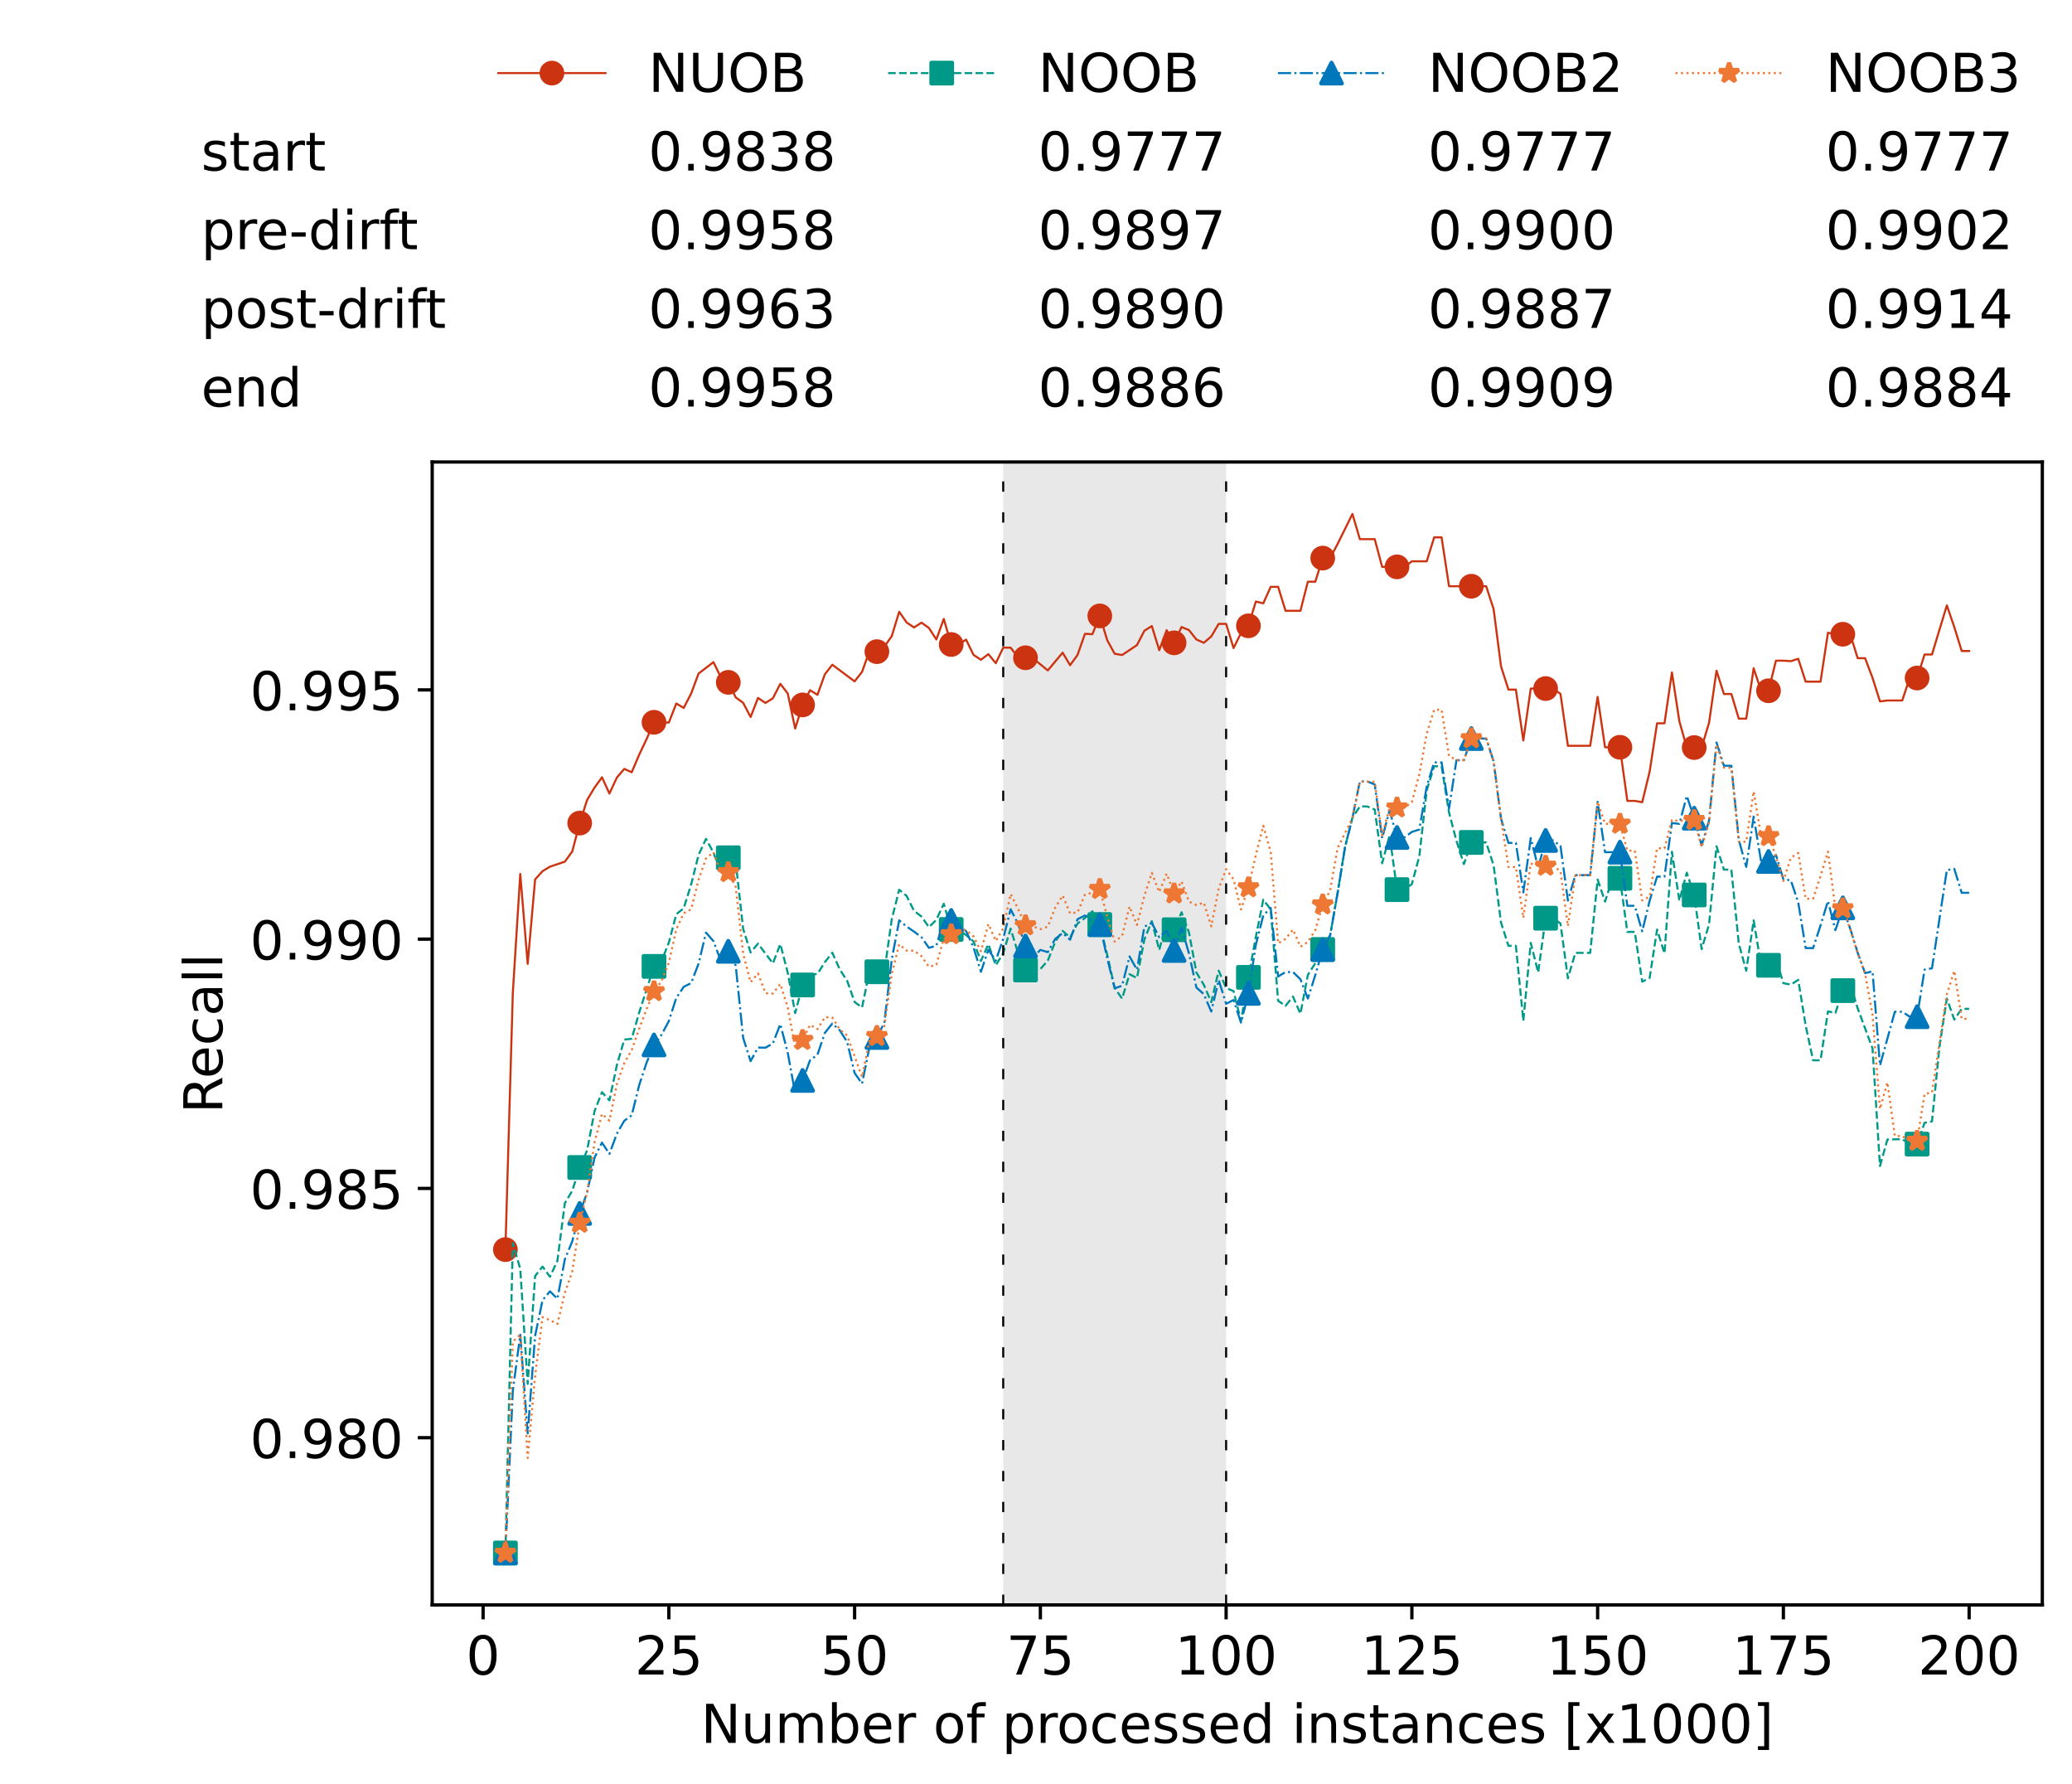 <?xml version="1.0" encoding="utf-8" standalone="no"?>
<!DOCTYPE svg PUBLIC "-//W3C//DTD SVG 1.1//EN"
  "http://www.w3.org/Graphics/SVG/1.1/DTD/svg11.dtd">
<!-- Created with matplotlib (https://matplotlib.org/) -->
<svg height="432.615pt" version="1.1" viewBox="0 0 502.65 432.615" width="502.65pt" xmlns="http://www.w3.org/2000/svg" xmlns:xlink="http://www.w3.org/1999/xlink">
 <defs>
  <style type="text/css">*{stroke-linecap:butt;stroke-linejoin:round;}</style>
 </defs>
 <g id="figure_1">
  <g id="patch_1">
   <path d="M 0 432.615 
L 502.65 432.615 
L 502.65 0 
L 0 0 
z
" style="fill:#ffffff;"/>
  </g>
  <g id="axes_1">
   <g id="patch_2">
    <path d="M 104.85 389.252 
L 495.45 389.252 
L 495.45 112.052 
L 104.85 112.052 
z
" style="fill:#ffffff;"/>
   </g>
   <g id="patch_3">
    <path clip-path="url(#p512341cb10)" d="M 297.446 389.252 
L 297.446 112.052 
L 243.372 112.052 
L 243.372 389.252 
z
" style="fill:#d3d3d3;opacity:0.5;"/>
   </g>
   <g id="matplotlib.axis_1">
    <g id="xtick_1">
     <g id="line2d_1">
      <defs>
       <path d="M 0 0 
L 0 3.5 
" id="mbc607256be" style="stroke:#000000;stroke-width:0.8;"/>
      </defs>
      <g>
       <use style="stroke:#000000;stroke-width:0.8;" x="117.197" xlink:href="#mbc607256be" y="389.252"/>
      </g>
     </g>
     <g id="text_1">
      <!-- 0 -->
      <g transform="translate(113.061 406.13)scale(0.13 -0.13)">
       <defs>
        <path d="M 31.781 66.406 
Q 24.172 66.406 20.328 58.906 
Q 16.5 51.422 16.5 36.375 
Q 16.5 21.391 20.328 13.891 
Q 24.172 6.391 31.781 6.391 
Q 39.453 6.391 43.281 13.891 
Q 47.125 21.391 47.125 36.375 
Q 47.125 51.422 43.281 58.906 
Q 39.453 66.406 31.781 66.406 
z
M 31.781 74.219 
Q 44.047 74.219 50.516 64.516 
Q 56.984 54.828 56.984 36.375 
Q 56.984 17.969 50.516 8.266 
Q 44.047 -1.422 31.781 -1.422 
Q 19.531 -1.422 13.062 8.266 
Q 6.594 17.969 6.594 36.375 
Q 6.594 54.828 13.062 64.516 
Q 19.531 74.219 31.781 74.219 
z
" id="DejaVuSans-48"/>
       </defs>
       <use xlink:href="#DejaVuSans-48"/>
      </g>
     </g>
    </g>
    <g id="xtick_2">
     <g id="line2d_2">
      <g>
       <use style="stroke:#000000;stroke-width:0.8;" x="162.259" xlink:href="#mbc607256be" y="389.252"/>
      </g>
     </g>
     <g id="text_2">
      <!-- 25 -->
      <g transform="translate(153.988 406.13)scale(0.13 -0.13)">
       <defs>
        <path d="M 19.188 8.297 
L 53.609 8.297 
L 53.609 0 
L 7.328 0 
L 7.328 8.297 
Q 12.938 14.109 22.625 23.891 
Q 32.328 33.688 34.812 36.531 
Q 39.547 41.844 41.422 45.531 
Q 43.312 49.219 43.312 52.781 
Q 43.312 58.594 39.234 62.25 
Q 35.156 65.922 28.609 65.922 
Q 23.969 65.922 18.812 64.312 
Q 13.672 62.703 7.812 59.422 
L 7.812 69.391 
Q 13.766 71.781 18.938 73 
Q 24.125 74.219 28.422 74.219 
Q 39.75 74.219 46.484 68.547 
Q 53.219 62.891 53.219 53.422 
Q 53.219 48.922 51.531 44.891 
Q 49.859 40.875 45.406 35.406 
Q 44.188 33.984 37.641 27.219 
Q 31.109 20.453 19.188 8.297 
z
" id="DejaVuSans-50"/>
        <path d="M 10.797 72.906 
L 49.516 72.906 
L 49.516 64.594 
L 19.828 64.594 
L 19.828 46.734 
Q 21.969 47.469 24.109 47.828 
Q 26.266 48.188 28.422 48.188 
Q 40.625 48.188 47.75 41.5 
Q 54.891 34.812 54.891 23.391 
Q 54.891 11.625 47.562 5.094 
Q 40.234 -1.422 26.906 -1.422 
Q 22.312 -1.422 17.547 -0.641 
Q 12.797 0.141 7.719 1.703 
L 7.719 11.625 
Q 12.109 9.234 16.797 8.062 
Q 21.484 6.891 26.703 6.891 
Q 35.156 6.891 40.078 11.328 
Q 45.016 15.766 45.016 23.391 
Q 45.016 31 40.078 35.438 
Q 35.156 39.891 26.703 39.891 
Q 22.75 39.891 18.812 39.016 
Q 14.891 38.141 10.797 36.281 
z
" id="DejaVuSans-53"/>
       </defs>
       <use xlink:href="#DejaVuSans-50"/>
       <use x="63.623" xlink:href="#DejaVuSans-53"/>
      </g>
     </g>
    </g>
    <g id="xtick_3">
     <g id="line2d_3">
      <g>
       <use style="stroke:#000000;stroke-width:0.8;" x="207.322" xlink:href="#mbc607256be" y="389.252"/>
      </g>
     </g>
     <g id="text_3">
      <!-- 50 -->
      <g transform="translate(199.05 406.13)scale(0.13 -0.13)">
       <use xlink:href="#DejaVuSans-53"/>
       <use x="63.623" xlink:href="#DejaVuSans-48"/>
      </g>
     </g>
    </g>
    <g id="xtick_4">
     <g id="line2d_4">
      <g>
       <use style="stroke:#000000;stroke-width:0.8;" x="252.384" xlink:href="#mbc607256be" y="389.252"/>
      </g>
     </g>
     <g id="text_4">
      <!-- 75 -->
      <g transform="translate(244.113 406.13)scale(0.13 -0.13)">
       <defs>
        <path d="M 8.203 72.906 
L 55.078 72.906 
L 55.078 68.703 
L 28.609 0 
L 18.312 0 
L 43.219 64.594 
L 8.203 64.594 
z
" id="DejaVuSans-55"/>
       </defs>
       <use xlink:href="#DejaVuSans-55"/>
       <use x="63.623" xlink:href="#DejaVuSans-53"/>
      </g>
     </g>
    </g>
    <g id="xtick_5">
     <g id="line2d_5">
      <g>
       <use style="stroke:#000000;stroke-width:0.8;" x="297.446" xlink:href="#mbc607256be" y="389.252"/>
      </g>
     </g>
     <g id="text_5">
      <!-- 100 -->
      <g transform="translate(285.039 406.13)scale(0.13 -0.13)">
       <defs>
        <path d="M 12.406 8.297 
L 28.516 8.297 
L 28.516 63.922 
L 10.984 60.406 
L 10.984 69.391 
L 28.422 72.906 
L 38.281 72.906 
L 38.281 8.297 
L 54.391 8.297 
L 54.391 0 
L 12.406 0 
z
" id="DejaVuSans-49"/>
       </defs>
       <use xlink:href="#DejaVuSans-49"/>
       <use x="63.623" xlink:href="#DejaVuSans-48"/>
       <use x="127.246" xlink:href="#DejaVuSans-48"/>
      </g>
     </g>
    </g>
    <g id="xtick_6">
     <g id="line2d_6">
      <g>
       <use style="stroke:#000000;stroke-width:0.8;" x="342.509" xlink:href="#mbc607256be" y="389.252"/>
      </g>
     </g>
     <g id="text_6">
      <!-- 125 -->
      <g transform="translate(330.102 406.13)scale(0.13 -0.13)">
       <use xlink:href="#DejaVuSans-49"/>
       <use x="63.623" xlink:href="#DejaVuSans-50"/>
       <use x="127.246" xlink:href="#DejaVuSans-53"/>
      </g>
     </g>
    </g>
    <g id="xtick_7">
     <g id="line2d_7">
      <g>
       <use style="stroke:#000000;stroke-width:0.8;" x="387.571" xlink:href="#mbc607256be" y="389.252"/>
      </g>
     </g>
     <g id="text_7">
      <!-- 150 -->
      <g transform="translate(375.164 406.13)scale(0.13 -0.13)">
       <use xlink:href="#DejaVuSans-49"/>
       <use x="63.623" xlink:href="#DejaVuSans-53"/>
       <use x="127.246" xlink:href="#DejaVuSans-48"/>
      </g>
     </g>
    </g>
    <g id="xtick_8">
     <g id="line2d_8">
      <g>
       <use style="stroke:#000000;stroke-width:0.8;" x="432.633" xlink:href="#mbc607256be" y="389.252"/>
      </g>
     </g>
     <g id="text_8">
      <!-- 175 -->
      <g transform="translate(420.226 406.13)scale(0.13 -0.13)">
       <use xlink:href="#DejaVuSans-49"/>
       <use x="63.623" xlink:href="#DejaVuSans-55"/>
       <use x="127.246" xlink:href="#DejaVuSans-53"/>
      </g>
     </g>
    </g>
    <g id="xtick_9">
     <g id="line2d_9">
      <g>
       <use style="stroke:#000000;stroke-width:0.8;" x="477.695" xlink:href="#mbc607256be" y="389.252"/>
      </g>
     </g>
     <g id="text_9">
      <!-- 200 -->
      <g transform="translate(465.289 406.13)scale(0.13 -0.13)">
       <use xlink:href="#DejaVuSans-50"/>
       <use x="63.623" xlink:href="#DejaVuSans-48"/>
       <use x="127.246" xlink:href="#DejaVuSans-48"/>
      </g>
     </g>
    </g>
    <g id="text_10">
     <!-- Number of processed instances [x1000] -->
     <g transform="translate(170.025 422.711)scale(0.13 -0.13)">
      <defs>
       <path d="M 9.812 72.906 
L 23.094 72.906 
L 55.422 11.922 
L 55.422 72.906 
L 64.984 72.906 
L 64.984 0 
L 51.703 0 
L 19.391 60.984 
L 19.391 0 
L 9.812 0 
z
" id="DejaVuSans-78"/>
       <path d="M 8.5 21.578 
L 8.5 54.688 
L 17.484 54.688 
L 17.484 21.922 
Q 17.484 14.156 20.5 10.266 
Q 23.531 6.391 29.594 6.391 
Q 36.859 6.391 41.078 11.031 
Q 45.312 15.672 45.312 23.688 
L 45.312 54.688 
L 54.297 54.688 
L 54.297 0 
L 45.312 0 
L 45.312 8.406 
Q 42.047 3.422 37.719 1 
Q 33.406 -1.422 27.688 -1.422 
Q 18.266 -1.422 13.375 4.438 
Q 8.5 10.297 8.5 21.578 
z
M 31.109 56 
z
" id="DejaVuSans-117"/>
       <path d="M 52 44.188 
Q 55.375 50.25 60.062 53.125 
Q 64.75 56 71.094 56 
Q 79.641 56 84.281 50.016 
Q 88.922 44.047 88.922 33.016 
L 88.922 0 
L 79.891 0 
L 79.891 32.719 
Q 79.891 40.578 77.094 44.375 
Q 74.312 48.188 68.609 48.188 
Q 61.625 48.188 57.562 43.547 
Q 53.516 38.922 53.516 30.906 
L 53.516 0 
L 44.484 0 
L 44.484 32.719 
Q 44.484 40.625 41.703 44.406 
Q 38.922 48.188 33.109 48.188 
Q 26.219 48.188 22.156 43.531 
Q 18.109 38.875 18.109 30.906 
L 18.109 0 
L 9.078 0 
L 9.078 54.688 
L 18.109 54.688 
L 18.109 46.188 
Q 21.188 51.219 25.484 53.609 
Q 29.781 56 35.688 56 
Q 41.656 56 45.828 52.969 
Q 50 49.953 52 44.188 
z
" id="DejaVuSans-109"/>
       <path d="M 48.688 27.297 
Q 48.688 37.203 44.609 42.844 
Q 40.531 48.484 33.406 48.484 
Q 26.266 48.484 22.188 42.844 
Q 18.109 37.203 18.109 27.297 
Q 18.109 17.391 22.188 11.75 
Q 26.266 6.109 33.406 6.109 
Q 40.531 6.109 44.609 11.75 
Q 48.688 17.391 48.688 27.297 
z
M 18.109 46.391 
Q 20.953 51.266 25.266 53.625 
Q 29.594 56 35.594 56 
Q 45.562 56 51.781 48.094 
Q 58.016 40.188 58.016 27.297 
Q 58.016 14.406 51.781 6.484 
Q 45.562 -1.422 35.594 -1.422 
Q 29.594 -1.422 25.266 0.953 
Q 20.953 3.328 18.109 8.203 
L 18.109 0 
L 9.078 0 
L 9.078 75.984 
L 18.109 75.984 
z
" id="DejaVuSans-98"/>
       <path d="M 56.203 29.594 
L 56.203 25.203 
L 14.891 25.203 
Q 15.484 15.922 20.484 11.062 
Q 25.484 6.203 34.422 6.203 
Q 39.594 6.203 44.453 7.469 
Q 49.312 8.734 54.109 11.281 
L 54.109 2.781 
Q 49.266 0.734 44.188 -0.344 
Q 39.109 -1.422 33.891 -1.422 
Q 20.797 -1.422 13.156 6.188 
Q 5.516 13.812 5.516 26.812 
Q 5.516 40.234 12.766 48.109 
Q 20.016 56 32.328 56 
Q 43.359 56 49.781 48.891 
Q 56.203 41.797 56.203 29.594 
z
M 47.219 32.234 
Q 47.125 39.594 43.094 43.984 
Q 39.062 48.391 32.422 48.391 
Q 24.906 48.391 20.391 44.141 
Q 15.875 39.891 15.188 32.172 
z
" id="DejaVuSans-101"/>
       <path d="M 41.109 46.297 
Q 39.594 47.172 37.812 47.578 
Q 36.031 48 33.891 48 
Q 26.266 48 22.188 43.047 
Q 18.109 38.094 18.109 28.812 
L 18.109 0 
L 9.078 0 
L 9.078 54.688 
L 18.109 54.688 
L 18.109 46.188 
Q 20.953 51.172 25.484 53.578 
Q 30.031 56 36.531 56 
Q 37.453 56 38.578 55.875 
Q 39.703 55.766 41.062 55.516 
z
" id="DejaVuSans-114"/>
       <path id="DejaVuSans-32"/>
       <path d="M 30.609 48.391 
Q 23.391 48.391 19.188 42.75 
Q 14.984 37.109 14.984 27.297 
Q 14.984 17.484 19.156 11.844 
Q 23.344 6.203 30.609 6.203 
Q 37.797 6.203 41.984 11.859 
Q 46.188 17.531 46.188 27.297 
Q 46.188 37.016 41.984 42.703 
Q 37.797 48.391 30.609 48.391 
z
M 30.609 56 
Q 42.328 56 49.016 48.375 
Q 55.719 40.766 55.719 27.297 
Q 55.719 13.875 49.016 6.219 
Q 42.328 -1.422 30.609 -1.422 
Q 18.844 -1.422 12.172 6.219 
Q 5.516 13.875 5.516 27.297 
Q 5.516 40.766 12.172 48.375 
Q 18.844 56 30.609 56 
z
" id="DejaVuSans-111"/>
       <path d="M 37.109 75.984 
L 37.109 68.5 
L 28.516 68.5 
Q 23.688 68.5 21.797 66.547 
Q 19.922 64.594 19.922 59.516 
L 19.922 54.688 
L 34.719 54.688 
L 34.719 47.703 
L 19.922 47.703 
L 19.922 0 
L 10.891 0 
L 10.891 47.703 
L 2.297 47.703 
L 2.297 54.688 
L 10.891 54.688 
L 10.891 58.5 
Q 10.891 67.625 15.141 71.797 
Q 19.391 75.984 28.609 75.984 
z
" id="DejaVuSans-102"/>
       <path d="M 18.109 8.203 
L 18.109 -20.797 
L 9.078 -20.797 
L 9.078 54.688 
L 18.109 54.688 
L 18.109 46.391 
Q 20.953 51.266 25.266 53.625 
Q 29.594 56 35.594 56 
Q 45.562 56 51.781 48.094 
Q 58.016 40.188 58.016 27.297 
Q 58.016 14.406 51.781 6.484 
Q 45.562 -1.422 35.594 -1.422 
Q 29.594 -1.422 25.266 0.953 
Q 20.953 3.328 18.109 8.203 
z
M 48.688 27.297 
Q 48.688 37.203 44.609 42.844 
Q 40.531 48.484 33.406 48.484 
Q 26.266 48.484 22.188 42.844 
Q 18.109 37.203 18.109 27.297 
Q 18.109 17.391 22.188 11.75 
Q 26.266 6.109 33.406 6.109 
Q 40.531 6.109 44.609 11.75 
Q 48.688 17.391 48.688 27.297 
z
" id="DejaVuSans-112"/>
       <path d="M 48.781 52.594 
L 48.781 44.188 
Q 44.969 46.297 41.141 47.344 
Q 37.312 48.391 33.406 48.391 
Q 24.656 48.391 19.812 42.844 
Q 14.984 37.312 14.984 27.297 
Q 14.984 17.281 19.812 11.734 
Q 24.656 6.203 33.406 6.203 
Q 37.312 6.203 41.141 7.25 
Q 44.969 8.297 48.781 10.406 
L 48.781 2.094 
Q 45.016 0.344 40.984 -0.531 
Q 36.969 -1.422 32.422 -1.422 
Q 20.062 -1.422 12.781 6.344 
Q 5.516 14.109 5.516 27.297 
Q 5.516 40.672 12.859 48.328 
Q 20.219 56 33.016 56 
Q 37.156 56 41.109 55.141 
Q 45.062 54.297 48.781 52.594 
z
" id="DejaVuSans-99"/>
       <path d="M 44.281 53.078 
L 44.281 44.578 
Q 40.484 46.531 36.375 47.5 
Q 32.281 48.484 27.875 48.484 
Q 21.188 48.484 17.844 46.438 
Q 14.5 44.391 14.5 40.281 
Q 14.5 37.156 16.891 35.375 
Q 19.281 33.594 26.516 31.984 
L 29.594 31.297 
Q 39.156 29.25 43.188 25.516 
Q 47.219 21.781 47.219 15.094 
Q 47.219 7.469 41.188 3.016 
Q 35.156 -1.422 24.609 -1.422 
Q 20.219 -1.422 15.453 -0.562 
Q 10.688 0.297 5.422 2 
L 5.422 11.281 
Q 10.406 8.688 15.234 7.391 
Q 20.062 6.109 24.812 6.109 
Q 31.156 6.109 34.562 8.281 
Q 37.984 10.453 37.984 14.406 
Q 37.984 18.062 35.516 20.016 
Q 33.062 21.969 24.703 23.781 
L 21.578 24.516 
Q 13.234 26.266 9.516 29.906 
Q 5.812 33.547 5.812 39.891 
Q 5.812 47.609 11.281 51.797 
Q 16.75 56 26.812 56 
Q 31.781 56 36.172 55.266 
Q 40.578 54.547 44.281 53.078 
z
" id="DejaVuSans-115"/>
       <path d="M 45.406 46.391 
L 45.406 75.984 
L 54.391 75.984 
L 54.391 0 
L 45.406 0 
L 45.406 8.203 
Q 42.578 3.328 38.25 0.953 
Q 33.938 -1.422 27.875 -1.422 
Q 17.969 -1.422 11.734 6.484 
Q 5.516 14.406 5.516 27.297 
Q 5.516 40.188 11.734 48.094 
Q 17.969 56 27.875 56 
Q 33.938 56 38.25 53.625 
Q 42.578 51.266 45.406 46.391 
z
M 14.797 27.297 
Q 14.797 17.391 18.875 11.75 
Q 22.953 6.109 30.078 6.109 
Q 37.203 6.109 41.297 11.75 
Q 45.406 17.391 45.406 27.297 
Q 45.406 37.203 41.297 42.844 
Q 37.203 48.484 30.078 48.484 
Q 22.953 48.484 18.875 42.844 
Q 14.797 37.203 14.797 27.297 
z
" id="DejaVuSans-100"/>
       <path d="M 9.422 54.688 
L 18.406 54.688 
L 18.406 0 
L 9.422 0 
z
M 9.422 75.984 
L 18.406 75.984 
L 18.406 64.594 
L 9.422 64.594 
z
" id="DejaVuSans-105"/>
       <path d="M 54.891 33.016 
L 54.891 0 
L 45.906 0 
L 45.906 32.719 
Q 45.906 40.484 42.875 44.328 
Q 39.844 48.188 33.797 48.188 
Q 26.516 48.188 22.312 43.547 
Q 18.109 38.922 18.109 30.906 
L 18.109 0 
L 9.078 0 
L 9.078 54.688 
L 18.109 54.688 
L 18.109 46.188 
Q 21.344 51.125 25.703 53.562 
Q 30.078 56 35.797 56 
Q 45.219 56 50.047 50.172 
Q 54.891 44.344 54.891 33.016 
z
" id="DejaVuSans-110"/>
       <path d="M 18.312 70.219 
L 18.312 54.688 
L 36.812 54.688 
L 36.812 47.703 
L 18.312 47.703 
L 18.312 18.016 
Q 18.312 11.328 20.141 9.422 
Q 21.969 7.516 27.594 7.516 
L 36.812 7.516 
L 36.812 0 
L 27.594 0 
Q 17.188 0 13.234 3.875 
Q 9.281 7.766 9.281 18.016 
L 9.281 47.703 
L 2.688 47.703 
L 2.688 54.688 
L 9.281 54.688 
L 9.281 70.219 
z
" id="DejaVuSans-116"/>
       <path d="M 34.281 27.484 
Q 23.391 27.484 19.188 25 
Q 14.984 22.516 14.984 16.5 
Q 14.984 11.719 18.141 8.906 
Q 21.297 6.109 26.703 6.109 
Q 34.188 6.109 38.703 11.406 
Q 43.219 16.703 43.219 25.484 
L 43.219 27.484 
z
M 52.203 31.203 
L 52.203 0 
L 43.219 0 
L 43.219 8.297 
Q 40.141 3.328 35.547 0.953 
Q 30.953 -1.422 24.312 -1.422 
Q 15.922 -1.422 10.953 3.297 
Q 6 8.016 6 15.922 
Q 6 25.141 12.172 29.828 
Q 18.359 34.516 30.609 34.516 
L 43.219 34.516 
L 43.219 35.406 
Q 43.219 41.609 39.141 45 
Q 35.062 48.391 27.688 48.391 
Q 23 48.391 18.547 47.266 
Q 14.109 46.141 10.016 43.891 
L 10.016 52.203 
Q 14.938 54.109 19.578 55.047 
Q 24.219 56 28.609 56 
Q 40.484 56 46.344 49.844 
Q 52.203 43.703 52.203 31.203 
z
" id="DejaVuSans-97"/>
       <path d="M 8.594 75.984 
L 29.297 75.984 
L 29.297 69 
L 17.578 69 
L 17.578 -6.203 
L 29.297 -6.203 
L 29.297 -13.188 
L 8.594 -13.188 
z
" id="DejaVuSans-91"/>
       <path d="M 54.891 54.688 
L 35.109 28.078 
L 55.906 0 
L 45.312 0 
L 29.391 21.484 
L 13.484 0 
L 2.875 0 
L 24.125 28.609 
L 4.688 54.688 
L 15.281 54.688 
L 29.781 35.203 
L 44.281 54.688 
z
" id="DejaVuSans-120"/>
       <path d="M 30.422 75.984 
L 30.422 -13.188 
L 9.719 -13.188 
L 9.719 -6.203 
L 21.391 -6.203 
L 21.391 69 
L 9.719 69 
L 9.719 75.984 
z
" id="DejaVuSans-93"/>
      </defs>
      <use xlink:href="#DejaVuSans-78"/>
      <use x="74.805" xlink:href="#DejaVuSans-117"/>
      <use x="138.184" xlink:href="#DejaVuSans-109"/>
      <use x="235.596" xlink:href="#DejaVuSans-98"/>
      <use x="299.072" xlink:href="#DejaVuSans-101"/>
      <use x="360.596" xlink:href="#DejaVuSans-114"/>
      <use x="401.709" xlink:href="#DejaVuSans-32"/>
      <use x="433.496" xlink:href="#DejaVuSans-111"/>
      <use x="494.678" xlink:href="#DejaVuSans-102"/>
      <use x="529.883" xlink:href="#DejaVuSans-32"/>
      <use x="561.67" xlink:href="#DejaVuSans-112"/>
      <use x="625.146" xlink:href="#DejaVuSans-114"/>
      <use x="664.01" xlink:href="#DejaVuSans-111"/>
      <use x="725.191" xlink:href="#DejaVuSans-99"/>
      <use x="780.172" xlink:href="#DejaVuSans-101"/>
      <use x="841.695" xlink:href="#DejaVuSans-115"/>
      <use x="893.795" xlink:href="#DejaVuSans-115"/>
      <use x="945.895" xlink:href="#DejaVuSans-101"/>
      <use x="1007.418" xlink:href="#DejaVuSans-100"/>
      <use x="1070.895" xlink:href="#DejaVuSans-32"/>
      <use x="1102.682" xlink:href="#DejaVuSans-105"/>
      <use x="1130.465" xlink:href="#DejaVuSans-110"/>
      <use x="1193.844" xlink:href="#DejaVuSans-115"/>
      <use x="1245.943" xlink:href="#DejaVuSans-116"/>
      <use x="1285.152" xlink:href="#DejaVuSans-97"/>
      <use x="1346.432" xlink:href="#DejaVuSans-110"/>
      <use x="1409.811" xlink:href="#DejaVuSans-99"/>
      <use x="1464.791" xlink:href="#DejaVuSans-101"/>
      <use x="1526.314" xlink:href="#DejaVuSans-115"/>
      <use x="1578.414" xlink:href="#DejaVuSans-32"/>
      <use x="1610.201" xlink:href="#DejaVuSans-91"/>
      <use x="1649.215" xlink:href="#DejaVuSans-120"/>
      <use x="1708.395" xlink:href="#DejaVuSans-49"/>
      <use x="1772.018" xlink:href="#DejaVuSans-48"/>
      <use x="1835.641" xlink:href="#DejaVuSans-48"/>
      <use x="1899.264" xlink:href="#DejaVuSans-48"/>
      <use x="1962.887" xlink:href="#DejaVuSans-93"/>
     </g>
    </g>
   </g>
   <g id="matplotlib.axis_2">
    <g id="ytick_1">
     <g id="line2d_10">
      <defs>
       <path d="M 0 0 
L -3.5 0 
" id="ma01221ea2e" style="stroke:#000000;stroke-width:0.8;"/>
      </defs>
      <g>
       <use style="stroke:#000000;stroke-width:0.8;" x="104.85" xlink:href="#ma01221ea2e" y="348.692"/>
      </g>
     </g>
     <g id="text_11">
      <!-- 0.980 -->
      <g transform="translate(60.633 353.631)scale(0.13 -0.13)">
       <defs>
        <path d="M 10.688 12.406 
L 21 12.406 
L 21 0 
L 10.688 0 
z
" id="DejaVuSans-46"/>
        <path d="M 10.984 1.516 
L 10.984 10.5 
Q 14.703 8.734 18.5 7.812 
Q 22.312 6.891 25.984 6.891 
Q 35.75 6.891 40.891 13.453 
Q 46.047 20.016 46.781 33.406 
Q 43.953 29.203 39.594 26.953 
Q 35.25 24.703 29.984 24.703 
Q 19.047 24.703 12.672 31.312 
Q 6.297 37.938 6.297 49.422 
Q 6.297 60.641 12.938 67.422 
Q 19.578 74.219 30.609 74.219 
Q 43.266 74.219 49.922 64.516 
Q 56.594 54.828 56.594 36.375 
Q 56.594 19.141 48.406 8.859 
Q 40.234 -1.422 26.422 -1.422 
Q 22.703 -1.422 18.891 -0.688 
Q 15.094 0.047 10.984 1.516 
z
M 30.609 32.422 
Q 37.25 32.422 41.125 36.953 
Q 45.016 41.5 45.016 49.422 
Q 45.016 57.281 41.125 61.844 
Q 37.25 66.406 30.609 66.406 
Q 23.969 66.406 20.094 61.844 
Q 16.219 57.281 16.219 49.422 
Q 16.219 41.5 20.094 36.953 
Q 23.969 32.422 30.609 32.422 
z
" id="DejaVuSans-57"/>
        <path d="M 31.781 34.625 
Q 24.75 34.625 20.719 30.859 
Q 16.703 27.094 16.703 20.516 
Q 16.703 13.922 20.719 10.156 
Q 24.75 6.391 31.781 6.391 
Q 38.812 6.391 42.859 10.172 
Q 46.922 13.969 46.922 20.516 
Q 46.922 27.094 42.891 30.859 
Q 38.875 34.625 31.781 34.625 
z
M 21.922 38.812 
Q 15.578 40.375 12.031 44.719 
Q 8.5 49.078 8.5 55.328 
Q 8.5 64.062 14.719 69.141 
Q 20.953 74.219 31.781 74.219 
Q 42.672 74.219 48.875 69.141 
Q 55.078 64.062 55.078 55.328 
Q 55.078 49.078 51.531 44.719 
Q 48 40.375 41.703 38.812 
Q 48.828 37.156 52.797 32.312 
Q 56.781 27.484 56.781 20.516 
Q 56.781 9.906 50.312 4.234 
Q 43.844 -1.422 31.781 -1.422 
Q 19.734 -1.422 13.25 4.234 
Q 6.781 9.906 6.781 20.516 
Q 6.781 27.484 10.781 32.312 
Q 14.797 37.156 21.922 38.812 
z
M 18.312 54.391 
Q 18.312 48.734 21.844 45.562 
Q 25.391 42.391 31.781 42.391 
Q 38.141 42.391 41.719 45.562 
Q 45.312 48.734 45.312 54.391 
Q 45.312 60.062 41.719 63.234 
Q 38.141 66.406 31.781 66.406 
Q 25.391 66.406 21.844 63.234 
Q 18.312 60.062 18.312 54.391 
z
" id="DejaVuSans-56"/>
       </defs>
       <use xlink:href="#DejaVuSans-48"/>
       <use x="63.623" xlink:href="#DejaVuSans-46"/>
       <use x="95.41" xlink:href="#DejaVuSans-57"/>
       <use x="159.033" xlink:href="#DejaVuSans-56"/>
       <use x="222.656" xlink:href="#DejaVuSans-48"/>
      </g>
     </g>
    </g>
    <g id="ytick_2">
     <g id="line2d_11">
      <g>
       <use style="stroke:#000000;stroke-width:0.8;" x="104.85" xlink:href="#ma01221ea2e" y="288.234"/>
      </g>
     </g>
     <g id="text_12">
      <!-- 0.985 -->
      <g transform="translate(60.633 293.173)scale(0.13 -0.13)">
       <use xlink:href="#DejaVuSans-48"/>
       <use x="63.623" xlink:href="#DejaVuSans-46"/>
       <use x="95.41" xlink:href="#DejaVuSans-57"/>
       <use x="159.033" xlink:href="#DejaVuSans-56"/>
       <use x="222.656" xlink:href="#DejaVuSans-53"/>
      </g>
     </g>
    </g>
    <g id="ytick_3">
     <g id="line2d_12">
      <g>
       <use style="stroke:#000000;stroke-width:0.8;" x="104.85" xlink:href="#ma01221ea2e" y="227.777"/>
      </g>
     </g>
     <g id="text_13">
      <!-- 0.990 -->
      <g transform="translate(60.633 232.716)scale(0.13 -0.13)">
       <use xlink:href="#DejaVuSans-48"/>
       <use x="63.623" xlink:href="#DejaVuSans-46"/>
       <use x="95.41" xlink:href="#DejaVuSans-57"/>
       <use x="159.033" xlink:href="#DejaVuSans-57"/>
       <use x="222.656" xlink:href="#DejaVuSans-48"/>
      </g>
     </g>
    </g>
    <g id="ytick_4">
     <g id="line2d_13">
      <g>
       <use style="stroke:#000000;stroke-width:0.8;" x="104.85" xlink:href="#ma01221ea2e" y="167.32"/>
      </g>
     </g>
     <g id="text_14">
      <!-- 0.995 -->
      <g transform="translate(60.633 172.259)scale(0.13 -0.13)">
       <use xlink:href="#DejaVuSans-48"/>
       <use x="63.623" xlink:href="#DejaVuSans-46"/>
       <use x="95.41" xlink:href="#DejaVuSans-57"/>
       <use x="159.033" xlink:href="#DejaVuSans-57"/>
       <use x="222.656" xlink:href="#DejaVuSans-53"/>
      </g>
     </g>
    </g>
    <g id="text_15">
     <!-- Recall -->
     <g transform="translate(53.93 270.044)rotate(-90)scale(0.13 -0.13)">
      <defs>
       <path d="M 44.391 34.188 
Q 47.562 33.109 50.562 29.594 
Q 53.562 26.078 56.594 19.922 
L 66.609 0 
L 56 0 
L 46.688 18.703 
Q 43.062 26.031 39.672 28.422 
Q 36.281 30.812 30.422 30.812 
L 19.672 30.812 
L 19.672 0 
L 9.812 0 
L 9.812 72.906 
L 32.078 72.906 
Q 44.578 72.906 50.734 67.672 
Q 56.891 62.453 56.891 51.906 
Q 56.891 45.016 53.688 40.469 
Q 50.484 35.938 44.391 34.188 
z
M 19.672 64.797 
L 19.672 38.922 
L 32.078 38.922 
Q 39.203 38.922 42.844 42.219 
Q 46.484 45.516 46.484 51.906 
Q 46.484 58.297 42.844 61.547 
Q 39.203 64.797 32.078 64.797 
z
" id="DejaVuSans-82"/>
       <path d="M 9.422 75.984 
L 18.406 75.984 
L 18.406 0 
L 9.422 0 
z
" id="DejaVuSans-108"/>
      </defs>
      <use xlink:href="#DejaVuSans-82"/>
      <use x="64.982" xlink:href="#DejaVuSans-101"/>
      <use x="126.506" xlink:href="#DejaVuSans-99"/>
      <use x="181.486" xlink:href="#DejaVuSans-97"/>
      <use x="242.766" xlink:href="#DejaVuSans-108"/>
      <use x="270.549" xlink:href="#DejaVuSans-108"/>
     </g>
    </g>
   </g>
   <g id="line2d_14"/>
   <g id="line2d_15"/>
   <g id="line2d_16"/>
   <g id="line2d_17"/>
   <g id="line2d_18"/>
   <g id="line2d_19">
    <path clip-path="url(#p512341cb10)" d="M 122.605 303.073 
L 124.407 240.812 
L 126.21 211.968 
L 128.012 233.769 
L 129.815 213.283 
L 131.617 211.29 
L 133.419 210.191 
L 137.024 208.986 
L 138.827 206.508 
L 140.629 199.63 
L 142.432 194.008 
L 144.234 191.01 
L 146.037 188.517 
L 147.839 192.465 
L 149.642 188.597 
L 151.444 186.483 
L 153.247 187.297 
L 155.049 183.064 
L 156.852 179.254 
L 158.654 175.179 
L 162.259 175.237 
L 164.062 170.618 
L 165.864 171.693 
L 167.667 168.198 
L 169.469 163.362 
L 173.074 160.594 
L 174.877 164.253 
L 176.679 165.491 
L 178.482 169.142 
L 180.284 170.457 
L 182.087 173.899 
L 183.889 169.273 
L 185.692 170.487 
L 187.494 169.364 
L 189.297 165.845 
L 191.099 168.188 
L 192.902 176.703 
L 194.704 170.967 
L 196.507 167.397 
L 198.309 168.518 
L 200.112 163.521 
L 201.914 161.222 
L 207.322 165.253 
L 209.124 162.944 
L 210.927 157.901 
L 212.729 158.047 
L 214.532 156.84 
L 216.334 154.283 
L 218.137 148.379 
L 219.939 150.968 
L 221.742 152.182 
L 223.544 151.014 
L 225.347 152.302 
L 227.149 155.094 
L 228.952 150.107 
L 230.754 156.314 
L 232.557 156.314 
L 234.359 155.126 
L 236.162 158.828 
L 237.964 160.013 
L 239.767 158.657 
L 241.569 160.84 
L 243.372 157.078 
L 245.174 157.083 
L 246.976 159.456 
L 250.581 159.655 
L 254.186 162.596 
L 257.791 158.288 
L 259.594 161.341 
L 261.396 158.858 
L 263.199 153.724 
L 265.001 153.815 
L 266.804 149.381 
L 268.606 155.27 
L 270.409 158.562 
L 272.211 158.865 
L 275.816 156.458 
L 277.619 152.976 
L 279.421 151.834 
L 281.224 157.694 
L 283.026 152.838 
L 284.829 155.911 
L 286.631 152.076 
L 288.434 152.817 
L 290.236 155.093 
L 292.039 155.897 
L 293.841 154.359 
L 295.644 151.306 
L 297.446 151.306 
L 299.249 157.175 
L 301.051 153.555 
L 302.854 151.782 
L 304.656 145.893 
L 306.459 146.332 
L 308.261 142.329 
L 310.064 142.329 
L 311.866 148.142 
L 315.471 148.142 
L 317.274 141.084 
L 319.076 141.084 
L 320.879 135.354 
L 322.681 135.354 
L 324.484 131.938 
L 328.089 124.652 
L 329.891 130.759 
L 333.496 130.759 
L 335.299 137.484 
L 340.706 137.484 
L 342.509 136.138 
L 346.114 136.138 
L 347.916 130.325 
L 349.719 130.325 
L 351.521 142.179 
L 360.533 142.179 
L 362.336 147.726 
L 364.138 161.624 
L 365.941 167.256 
L 367.743 167.256 
L 369.546 179.595 
L 371.348 166.999 
L 376.756 166.999 
L 378.558 168.285 
L 380.361 180.88 
L 385.768 180.88 
L 387.571 169.026 
L 389.373 181.239 
L 392.978 181.239 
L 394.781 194.241 
L 396.583 194.241 
L 398.386 194.564 
L 400.188 187.166 
L 401.991 175.427 
L 403.793 175.427 
L 405.596 163.089 
L 407.398 174.943 
L 409.201 181.307 
L 412.806 181.307 
L 414.608 175.261 
L 416.411 162.666 
L 418.213 168.316 
L 420.016 168.316 
L 421.818 174.302 
L 423.621 174.302 
L 425.423 162.089 
L 427.226 167.535 
L 429.028 167.535 
L 430.831 160.237 
L 432.633 160.237 
L 434.436 160.353 
L 436.238 159.78 
L 438.041 165.326 
L 441.646 165.326 
L 443.448 153.472 
L 445.251 153.826 
L 448.856 153.826 
L 450.658 159.639 
L 452.461 159.639 
L 454.263 164.412 
L 456.066 170.116 
L 457.868 169.888 
L 461.473 169.888 
L 463.276 164.441 
L 465.078 164.441 
L 466.881 158.738 
L 468.683 158.738 
L 472.288 146.824 
L 474.09 152.074 
L 475.893 157.887 
L 477.695 157.887 
L 477.695 157.887 
" style="fill:none;stroke:#cc3311;stroke-linecap:square;stroke-width:0.5;"/>
    <defs>
     <path d="M 0 2.5 
C 0.663 2.5 1.299 2.237 1.768 1.768 
C 2.237 1.299 2.5 0.663 2.5 0 
C 2.5 -0.663 2.237 -1.299 1.768 -1.768 
C 1.299 -2.237 0.663 -2.5 0 -2.5 
C -0.663 -2.5 -1.299 -2.237 -1.768 -1.768 
C -2.237 -1.299 -2.5 -0.663 -2.5 0 
C -2.5 0.663 -2.237 1.299 -1.768 1.768 
C -1.299 2.237 -0.663 2.5 0 2.5 
z
" id="m72b4b4504c" style="stroke:#cc3311;"/>
    </defs>
    <g clip-path="url(#p512341cb10)">
     <use style="fill:#cc3311;stroke:#cc3311;" x="122.605" xlink:href="#m72b4b4504c" y="303.073"/>
     <use style="fill:#cc3311;stroke:#cc3311;" x="140.629" xlink:href="#m72b4b4504c" y="199.63"/>
     <use style="fill:#cc3311;stroke:#cc3311;" x="158.654" xlink:href="#m72b4b4504c" y="175.179"/>
     <use style="fill:#cc3311;stroke:#cc3311;" x="176.679" xlink:href="#m72b4b4504c" y="165.491"/>
     <use style="fill:#cc3311;stroke:#cc3311;" x="194.704" xlink:href="#m72b4b4504c" y="170.967"/>
     <use style="fill:#cc3311;stroke:#cc3311;" x="212.729" xlink:href="#m72b4b4504c" y="158.047"/>
     <use style="fill:#cc3311;stroke:#cc3311;" x="230.754" xlink:href="#m72b4b4504c" y="156.314"/>
     <use style="fill:#cc3311;stroke:#cc3311;" x="248.779" xlink:href="#m72b4b4504c" y="159.53"/>
     <use style="fill:#cc3311;stroke:#cc3311;" x="266.804" xlink:href="#m72b4b4504c" y="149.381"/>
     <use style="fill:#cc3311;stroke:#cc3311;" x="284.829" xlink:href="#m72b4b4504c" y="155.911"/>
     <use style="fill:#cc3311;stroke:#cc3311;" x="302.854" xlink:href="#m72b4b4504c" y="151.782"/>
     <use style="fill:#cc3311;stroke:#cc3311;" x="320.879" xlink:href="#m72b4b4504c" y="135.354"/>
     <use style="fill:#cc3311;stroke:#cc3311;" x="338.904" xlink:href="#m72b4b4504c" y="137.484"/>
     <use style="fill:#cc3311;stroke:#cc3311;" x="356.928" xlink:href="#m72b4b4504c" y="142.179"/>
     <use style="fill:#cc3311;stroke:#cc3311;" x="374.953" xlink:href="#m72b4b4504c" y="166.999"/>
     <use style="fill:#cc3311;stroke:#cc3311;" x="392.978" xlink:href="#m72b4b4504c" y="181.239"/>
     <use style="fill:#cc3311;stroke:#cc3311;" x="411.003" xlink:href="#m72b4b4504c" y="181.307"/>
     <use style="fill:#cc3311;stroke:#cc3311;" x="429.028" xlink:href="#m72b4b4504c" y="167.535"/>
     <use style="fill:#cc3311;stroke:#cc3311;" x="447.053" xlink:href="#m72b4b4504c" y="153.826"/>
     <use style="fill:#cc3311;stroke:#cc3311;" x="465.078" xlink:href="#m72b4b4504c" y="164.441"/>
    </g>
   </g>
   <g id="line2d_20"/>
   <g id="line2d_21"/>
   <g id="line2d_22"/>
   <g id="line2d_23"/>
   <g id="line2d_24">
    <path clip-path="url(#p512341cb10)" d="M 122.605 376.652 
L 124.407 301.498 
L 126.21 307.745 
L 128.012 335.65 
L 129.815 309.474 
L 131.617 307.194 
L 133.419 309.667 
L 135.222 305.777 
L 137.024 291.818 
L 138.827 288.791 
L 140.629 283.157 
L 142.432 279.006 
L 144.234 269.47 
L 146.037 264.891 
L 147.839 266.878 
L 149.642 258.358 
L 151.444 252.141 
L 153.247 251.927 
L 155.049 245.609 
L 158.654 234.385 
L 160.457 233.171 
L 162.259 228.609 
L 164.062 221.727 
L 165.864 220.28 
L 167.667 214.52 
L 169.469 207.339 
L 171.272 203.451 
L 173.074 206.79 
L 174.877 211.598 
L 176.679 208.038 
L 178.482 209.087 
L 180.284 225.3 
L 182.087 231.002 
L 183.889 228.865 
L 187.494 233.657 
L 189.297 228.976 
L 191.099 235.925 
L 192.902 245.702 
L 194.704 238.885 
L 196.507 236.381 
L 198.309 236.213 
L 200.112 233.339 
L 201.914 231.065 
L 203.717 235.112 
L 205.519 237.898 
L 207.322 243.013 
L 209.124 244.357 
L 210.927 235.538 
L 214.532 235.729 
L 216.334 222.944 
L 218.137 215.791 
L 219.939 217.298 
L 221.742 220.925 
L 223.544 222.29 
L 225.347 224.867 
L 227.149 223.083 
L 228.952 219.192 
L 230.754 225.427 
L 232.557 225.599 
L 234.359 226.787 
L 236.162 228.32 
L 237.964 233.073 
L 239.767 229.003 
L 241.569 234.12 
L 243.372 231.167 
L 245.174 225.214 
L 246.976 231.202 
L 248.779 235.262 
L 250.581 235.513 
L 252.384 235.027 
L 254.186 232.985 
L 255.989 228.383 
L 257.791 225.772 
L 259.594 227.372 
L 261.396 223.981 
L 263.199 222.658 
L 265.001 221.031 
L 266.804 224.22 
L 268.606 231.606 
L 270.409 239.594 
L 272.211 242.201 
L 274.014 236.273 
L 275.816 237.207 
L 277.619 227.85 
L 279.421 223.402 
L 281.224 230.417 
L 283.026 223.543 
L 284.829 225.496 
L 286.631 221.262 
L 288.434 226.158 
L 290.236 235.853 
L 292.039 238.848 
L 293.841 243.059 
L 295.644 235.425 
L 297.446 239.609 
L 299.249 240.383 
L 301.051 247.681 
L 302.854 237.043 
L 304.656 227.229 
L 306.459 218.221 
L 308.261 220.55 
L 310.064 242.736 
L 311.866 243.952 
L 313.669 241.704 
L 315.471 245.867 
L 317.274 236.458 
L 319.076 233.619 
L 322.681 226.845 
L 324.484 216.598 
L 326.286 205.471 
L 328.089 198.317 
L 329.891 195.597 
L 331.694 195.597 
L 333.496 196.34 
L 335.299 209.364 
L 337.101 202.622 
L 338.904 215.765 
L 340.706 215.765 
L 342.509 214.418 
L 344.311 207.678 
L 346.114 191.661 
L 347.916 185.848 
L 349.719 185.848 
L 351.521 197.058 
L 353.324 203.928 
L 355.126 209.578 
L 356.928 204.321 
L 360.533 204.321 
L 362.336 209.867 
L 364.138 223.766 
L 365.941 229.398 
L 367.743 229.398 
L 369.546 247.574 
L 371.348 228.681 
L 373.151 235.838 
L 374.953 222.695 
L 376.756 222.695 
L 378.558 223.98 
L 380.361 237.275 
L 382.163 231.106 
L 385.768 231.106 
L 387.571 213.325 
L 389.373 218.668 
L 391.176 213.018 
L 392.978 213.018 
L 394.781 226.02 
L 396.583 226.02 
L 398.386 238.082 
L 400.188 237.185 
L 401.991 225.446 
L 403.793 231.259 
L 405.596 206.583 
L 407.398 218.437 
L 409.201 211.658 
L 411.003 217.056 
L 412.806 230.199 
L 414.608 224.153 
L 416.411 205.26 
L 418.213 210.911 
L 420.016 210.911 
L 421.818 228.868 
L 423.621 235.44 
L 425.423 223.226 
L 427.226 234.119 
L 429.028 234.119 
L 430.831 232.525 
L 432.633 238.452 
L 434.436 238.801 
L 436.238 237.653 
L 438.041 248.747 
L 439.843 257.159 
L 441.646 257.159 
L 443.448 245.304 
L 445.251 245.658 
L 447.053 240.26 
L 448.856 238.743 
L 450.658 244.557 
L 454.263 254.285 
L 456.066 282.803 
L 457.868 276.361 
L 461.473 276.291 
L 463.276 277.489 
L 465.078 277.489 
L 466.881 272.314 
L 468.683 271.985 
L 470.485 254.028 
L 472.288 242.173 
L 474.09 247.274 
L 475.893 244.675 
L 477.695 244.675 
L 477.695 244.675 
" style="fill:none;stroke:#009988;stroke-dasharray:1.85,0.8;stroke-dashoffset:0;stroke-width:0.5;"/>
    <defs>
     <path d="M -2.5 2.5 
L 2.5 2.5 
L 2.5 -2.5 
L -2.5 -2.5 
z
" id="m175ff08870" style="stroke:#009988;stroke-linejoin:miter;"/>
    </defs>
    <g clip-path="url(#p512341cb10)">
     <use style="fill:#009988;stroke:#009988;stroke-linejoin:miter;" x="122.605" xlink:href="#m175ff08870" y="376.652"/>
     <use style="fill:#009988;stroke:#009988;stroke-linejoin:miter;" x="140.629" xlink:href="#m175ff08870" y="283.157"/>
     <use style="fill:#009988;stroke:#009988;stroke-linejoin:miter;" x="158.654" xlink:href="#m175ff08870" y="234.385"/>
     <use style="fill:#009988;stroke:#009988;stroke-linejoin:miter;" x="176.679" xlink:href="#m175ff08870" y="208.038"/>
     <use style="fill:#009988;stroke:#009988;stroke-linejoin:miter;" x="194.704" xlink:href="#m175ff08870" y="238.885"/>
     <use style="fill:#009988;stroke:#009988;stroke-linejoin:miter;" x="212.729" xlink:href="#m175ff08870" y="235.684"/>
     <use style="fill:#009988;stroke:#009988;stroke-linejoin:miter;" x="230.754" xlink:href="#m175ff08870" y="225.427"/>
     <use style="fill:#009988;stroke:#009988;stroke-linejoin:miter;" x="248.779" xlink:href="#m175ff08870" y="235.262"/>
     <use style="fill:#009988;stroke:#009988;stroke-linejoin:miter;" x="266.804" xlink:href="#m175ff08870" y="224.22"/>
     <use style="fill:#009988;stroke:#009988;stroke-linejoin:miter;" x="284.829" xlink:href="#m175ff08870" y="225.496"/>
     <use style="fill:#009988;stroke:#009988;stroke-linejoin:miter;" x="302.854" xlink:href="#m175ff08870" y="237.043"/>
     <use style="fill:#009988;stroke:#009988;stroke-linejoin:miter;" x="320.879" xlink:href="#m175ff08870" y="230.28"/>
     <use style="fill:#009988;stroke:#009988;stroke-linejoin:miter;" x="338.904" xlink:href="#m175ff08870" y="215.765"/>
     <use style="fill:#009988;stroke:#009988;stroke-linejoin:miter;" x="356.928" xlink:href="#m175ff08870" y="204.321"/>
     <use style="fill:#009988;stroke:#009988;stroke-linejoin:miter;" x="374.953" xlink:href="#m175ff08870" y="222.695"/>
     <use style="fill:#009988;stroke:#009988;stroke-linejoin:miter;" x="392.978" xlink:href="#m175ff08870" y="213.018"/>
     <use style="fill:#009988;stroke:#009988;stroke-linejoin:miter;" x="411.003" xlink:href="#m175ff08870" y="217.056"/>
     <use style="fill:#009988;stroke:#009988;stroke-linejoin:miter;" x="429.028" xlink:href="#m175ff08870" y="234.119"/>
     <use style="fill:#009988;stroke:#009988;stroke-linejoin:miter;" x="447.053" xlink:href="#m175ff08870" y="240.26"/>
     <use style="fill:#009988;stroke:#009988;stroke-linejoin:miter;" x="465.078" xlink:href="#m175ff08870" y="277.489"/>
    </g>
   </g>
   <g id="line2d_25"/>
   <g id="line2d_26"/>
   <g id="line2d_27"/>
   <g id="line2d_28"/>
   <g id="line2d_29">
    <path clip-path="url(#p512341cb10)" d="M 122.605 376.652 
L 124.407 337.342 
L 126.21 323.739 
L 128.012 347.645 
L 129.815 323.965 
L 131.617 315.334 
L 133.419 313.19 
L 135.222 314.991 
L 137.024 305.436 
L 138.827 301.048 
L 140.629 294.299 
L 142.432 289.22 
L 144.234 280.751 
L 146.037 277.125 
L 147.839 279.861 
L 149.642 274.976 
L 151.444 271.823 
L 153.247 270.515 
L 155.049 263.219 
L 156.852 257.745 
L 158.654 253.433 
L 160.457 251.015 
L 162.259 247.638 
L 164.062 242.006 
L 165.864 239.335 
L 167.667 238.442 
L 169.469 233.704 
L 171.272 226.189 
L 173.074 228.252 
L 174.877 233.061 
L 176.679 230.72 
L 178.482 234.226 
L 180.284 251.717 
L 182.087 257.369 
L 183.889 254.059 
L 185.692 254.115 
L 187.494 253.058 
L 189.297 248.377 
L 191.099 255.327 
L 192.902 265.148 
L 194.704 262.04 
L 196.507 257.156 
L 198.309 255.8 
L 200.112 250.503 
L 201.914 248.228 
L 203.717 249.879 
L 205.519 252.728 
L 207.322 260.243 
L 209.124 262.805 
L 210.927 253.986 
L 212.729 251.622 
L 214.532 247.973 
L 216.334 232.704 
L 218.137 223.213 
L 219.939 224.72 
L 221.742 225.943 
L 223.544 227.308 
L 225.347 229.884 
L 227.149 229.384 
L 228.952 223.101 
L 230.754 223.238 
L 232.557 224.624 
L 234.359 225.812 
L 236.162 229.753 
L 237.964 235.692 
L 239.767 230.332 
L 241.569 232.992 
L 243.372 227.669 
L 245.174 220.529 
L 246.976 224.088 
L 248.779 229.44 
L 250.581 232.206 
L 252.384 230.383 
L 254.186 230.932 
L 255.989 227.716 
L 257.791 226.31 
L 259.594 227.909 
L 261.396 222.944 
L 263.199 222.035 
L 265.001 223.394 
L 266.804 224.279 
L 268.606 232.415 
L 270.409 239.701 
L 272.211 239.072 
L 274.014 231.959 
L 275.816 235.191 
L 277.619 224.747 
L 279.421 223.85 
L 281.224 227.316 
L 283.026 225.709 
L 284.829 230.526 
L 286.631 225.014 
L 288.434 231.249 
L 290.236 239.511 
L 292.039 241.119 
L 293.841 245.33 
L 295.644 237.696 
L 297.446 243.454 
L 299.249 242.531 
L 301.051 248.018 
L 302.854 240.926 
L 304.656 229.149 
L 306.459 222.031 
L 308.261 220.192 
L 310.064 236.832 
L 311.866 235.749 
L 313.669 235.749 
L 315.471 237.503 
L 317.274 242.185 
L 319.076 236.508 
L 320.879 230.304 
L 322.681 226.869 
L 324.484 216.622 
L 326.286 205.495 
L 328.089 198.34 
L 329.891 189.514 
L 331.694 189.514 
L 333.496 190.257 
L 335.299 203.28 
L 337.101 196.538 
L 338.904 203.11 
L 340.706 203.11 
L 342.509 201.764 
L 344.311 201.192 
L 346.114 190.722 
L 347.916 184.909 
L 349.719 184.909 
L 351.521 196.119 
L 353.324 184.379 
L 355.126 184.379 
L 356.928 179.122 
L 360.533 179.122 
L 362.336 184.669 
L 364.138 198.567 
L 365.941 204.437 
L 367.743 204.437 
L 369.546 216.443 
L 371.348 203.254 
L 373.151 210.411 
L 374.953 203.839 
L 376.756 203.839 
L 378.558 205.125 
L 380.361 218.42 
L 382.163 212.251 
L 385.768 212.251 
L 387.571 194.469 
L 389.373 206.683 
L 392.978 206.683 
L 394.781 219.684 
L 396.583 219.684 
L 398.386 225.877 
L 400.188 218.48 
L 401.991 212.61 
L 403.793 212.61 
L 405.596 199.599 
L 407.398 199.822 
L 409.201 193.043 
L 411.003 198.441 
L 412.806 205.013 
L 414.608 198.967 
L 416.411 180.074 
L 418.213 185.724 
L 420.016 185.724 
L 421.818 203.682 
L 423.621 210.253 
L 425.423 198.04 
L 427.226 208.933 
L 429.028 208.933 
L 430.831 207.339 
L 432.633 213.266 
L 434.436 213.498 
L 436.238 218.852 
L 438.041 229.945 
L 439.843 229.945 
L 441.646 224.449 
L 443.448 218.522 
L 445.251 225.593 
L 447.053 220.195 
L 448.856 225.25 
L 450.658 231.063 
L 452.461 236.018 
L 454.263 235.58 
L 456.066 258.394 
L 459.671 245.381 
L 461.473 245.381 
L 463.276 246.579 
L 465.078 246.579 
L 466.881 235.172 
L 468.683 234.843 
L 472.288 211.016 
L 474.09 210.719 
L 475.893 216.533 
L 477.695 216.533 
L 477.695 216.533 
" style="fill:none;stroke:#0077bb;stroke-dasharray:3.2,0.8,0.5,0.8;stroke-dashoffset:0;stroke-width:0.5;"/>
    <defs>
     <path d="M 0 -2.5 
L -2.5 2.5 
L 2.5 2.5 
z
" id="mfad124f1f0" style="stroke:#0077bb;stroke-linejoin:miter;"/>
    </defs>
    <g clip-path="url(#p512341cb10)">
     <use style="fill:#0077bb;stroke:#0077bb;stroke-linejoin:miter;" x="122.605" xlink:href="#mfad124f1f0" y="376.652"/>
     <use style="fill:#0077bb;stroke:#0077bb;stroke-linejoin:miter;" x="140.629" xlink:href="#mfad124f1f0" y="294.299"/>
     <use style="fill:#0077bb;stroke:#0077bb;stroke-linejoin:miter;" x="158.654" xlink:href="#mfad124f1f0" y="253.433"/>
     <use style="fill:#0077bb;stroke:#0077bb;stroke-linejoin:miter;" x="176.679" xlink:href="#mfad124f1f0" y="230.72"/>
     <use style="fill:#0077bb;stroke:#0077bb;stroke-linejoin:miter;" x="194.704" xlink:href="#mfad124f1f0" y="262.04"/>
     <use style="fill:#0077bb;stroke:#0077bb;stroke-linejoin:miter;" x="212.729" xlink:href="#mfad124f1f0" y="251.622"/>
     <use style="fill:#0077bb;stroke:#0077bb;stroke-linejoin:miter;" x="230.754" xlink:href="#mfad124f1f0" y="223.238"/>
     <use style="fill:#0077bb;stroke:#0077bb;stroke-linejoin:miter;" x="248.779" xlink:href="#mfad124f1f0" y="229.44"/>
     <use style="fill:#0077bb;stroke:#0077bb;stroke-linejoin:miter;" x="266.804" xlink:href="#mfad124f1f0" y="224.279"/>
     <use style="fill:#0077bb;stroke:#0077bb;stroke-linejoin:miter;" x="284.829" xlink:href="#mfad124f1f0" y="230.526"/>
     <use style="fill:#0077bb;stroke:#0077bb;stroke-linejoin:miter;" x="302.854" xlink:href="#mfad124f1f0" y="240.926"/>
     <use style="fill:#0077bb;stroke:#0077bb;stroke-linejoin:miter;" x="320.879" xlink:href="#mfad124f1f0" y="230.304"/>
     <use style="fill:#0077bb;stroke:#0077bb;stroke-linejoin:miter;" x="338.904" xlink:href="#mfad124f1f0" y="203.11"/>
     <use style="fill:#0077bb;stroke:#0077bb;stroke-linejoin:miter;" x="356.928" xlink:href="#mfad124f1f0" y="179.122"/>
     <use style="fill:#0077bb;stroke:#0077bb;stroke-linejoin:miter;" x="374.953" xlink:href="#mfad124f1f0" y="203.839"/>
     <use style="fill:#0077bb;stroke:#0077bb;stroke-linejoin:miter;" x="392.978" xlink:href="#mfad124f1f0" y="206.683"/>
     <use style="fill:#0077bb;stroke:#0077bb;stroke-linejoin:miter;" x="411.003" xlink:href="#mfad124f1f0" y="198.441"/>
     <use style="fill:#0077bb;stroke:#0077bb;stroke-linejoin:miter;" x="429.028" xlink:href="#mfad124f1f0" y="208.933"/>
     <use style="fill:#0077bb;stroke:#0077bb;stroke-linejoin:miter;" x="447.053" xlink:href="#mfad124f1f0" y="220.195"/>
     <use style="fill:#0077bb;stroke:#0077bb;stroke-linejoin:miter;" x="465.078" xlink:href="#mfad124f1f0" y="246.579"/>
    </g>
   </g>
   <g id="line2d_30"/>
   <g id="line2d_31"/>
   <g id="line2d_32"/>
   <g id="line2d_33"/>
   <g id="line2d_34">
    <path clip-path="url(#p512341cb10)" d="M 122.605 376.652 
L 124.407 325.394 
L 126.21 323.676 
L 128.012 353.608 
L 129.815 333.631 
L 131.617 319.452 
L 133.419 320.175 
L 135.222 321.103 
L 137.024 313.583 
L 138.827 308.38 
L 140.629 296.603 
L 142.432 289.223 
L 144.234 277.048 
L 146.037 270.169 
L 147.839 271.804 
L 149.642 262.977 
L 151.444 257.835 
L 153.247 254.685 
L 155.049 249.54 
L 156.852 244.75 
L 158.654 240.438 
L 160.457 238.025 
L 162.259 233.463 
L 164.062 225.379 
L 165.864 221.485 
L 167.667 220.544 
L 169.469 213.363 
L 171.272 208.196 
L 173.074 206.703 
L 174.877 211.512 
L 176.679 211.57 
L 178.482 215.112 
L 180.284 231.288 
L 182.087 238.221 
L 183.889 236.085 
L 185.692 240.897 
L 187.494 240.963 
L 189.297 238.639 
L 191.099 244.337 
L 192.902 254.158 
L 194.704 252.265 
L 196.507 248.57 
L 198.309 249.59 
L 200.112 246.716 
L 201.914 246.789 
L 203.717 249.669 
L 205.519 251.157 
L 209.124 261.22 
L 210.927 252.402 
L 212.729 251.329 
L 214.532 248.909 
L 216.334 236.197 
L 218.137 229.044 
L 219.939 230.552 
L 221.742 230.575 
L 223.544 231.901 
L 225.347 234.477 
L 227.149 233.977 
L 228.952 227.694 
L 232.557 225.575 
L 234.359 225.575 
L 236.162 227.108 
L 237.964 230.699 
L 239.767 224.118 
L 241.569 228.212 
L 243.372 225.175 
L 245.174 216.838 
L 246.976 220.397 
L 248.779 224.457 
L 250.581 224.666 
L 252.384 225.348 
L 254.186 224.739 
L 255.989 220.137 
L 257.791 217.192 
L 259.594 221.525 
L 261.396 221.283 
L 263.199 216.978 
L 265.001 216.527 
L 266.804 215.638 
L 268.606 222.276 
L 270.409 228.375 
L 272.211 226.977 
L 274.014 219.865 
L 275.816 224.318 
L 277.619 217.282 
L 279.421 211.691 
L 281.224 216.354 
L 283.026 211.908 
L 284.829 216.726 
L 286.631 213.77 
L 288.434 218.667 
L 290.236 219.511 
L 292.039 218.928 
L 293.841 224.677 
L 295.644 215.517 
L 297.446 210.794 
L 299.249 213.267 
L 301.051 220.564 
L 302.854 215.246 
L 304.656 207.394 
L 306.459 200.276 
L 308.261 206.608 
L 310.064 228.795 
L 311.866 227.711 
L 313.669 225.464 
L 315.471 229.627 
L 317.274 228.439 
L 319.076 225.601 
L 320.879 219.397 
L 322.681 215.962 
L 324.484 205.715 
L 328.089 198.428 
L 329.891 189.602 
L 333.496 189.602 
L 335.299 202.626 
L 337.101 195.884 
L 340.706 195.884 
L 342.509 194.537 
L 344.311 187.797 
L 346.114 177.949 
L 347.916 172.136 
L 349.719 172.136 
L 351.521 183.346 
L 353.324 184.346 
L 355.126 184.346 
L 356.928 179.089 
L 360.533 179.089 
L 362.336 184.636 
L 364.138 198.534 
L 365.941 210.273 
L 367.743 210.273 
L 369.546 222.612 
L 371.348 209.422 
L 373.151 210.008 
L 376.756 210.008 
L 378.558 211.293 
L 380.361 224.588 
L 382.163 212.25 
L 385.768 212.25 
L 387.571 194.468 
L 389.373 199.812 
L 392.978 199.812 
L 394.781 206.313 
L 396.583 206.313 
L 398.386 218.375 
L 400.188 217.478 
L 401.991 205.739 
L 403.793 205.739 
L 405.596 198.897 
L 407.398 199.121 
L 409.201 198.913 
L 411.003 198.913 
L 412.806 205.485 
L 414.608 199.439 
L 416.411 180.546 
L 418.213 186.196 
L 420.016 186.196 
L 421.818 204.154 
L 423.621 204.154 
L 425.423 191.94 
L 427.226 202.833 
L 429.028 202.833 
L 430.831 207.74 
L 432.633 213.667 
L 434.436 208.03 
L 436.238 206.882 
L 438.041 217.975 
L 439.843 217.975 
L 441.646 212.479 
L 443.448 206.552 
L 445.251 220.341 
L 447.053 220.341 
L 448.856 225.396 
L 450.658 231.209 
L 452.461 236.164 
L 454.263 246.15 
L 456.066 268.964 
L 457.868 262.522 
L 459.671 275.523 
L 461.473 275.523 
L 463.276 276.722 
L 465.078 276.722 
L 466.881 265.315 
L 468.683 264.985 
L 472.288 241.159 
L 474.09 235.464 
L 475.893 247.091 
L 477.695 247.091 
L 477.695 247.091 
" style="fill:none;stroke:#ee7733;stroke-dasharray:0.5,0.825;stroke-dashoffset:0;stroke-width:0.5;"/>
    <defs>
     <path d="M 0 -2.5 
L -0.561 -0.773 
L -2.378 -0.773 
L -0.908 0.295 
L -1.469 2.023 
L -0 0.955 
L 1.469 2.023 
L 0.908 0.295 
L 2.378 -0.773 
L 0.561 -0.773 
z
" id="m9088517eed" style="stroke:#ee7733;stroke-linejoin:bevel;"/>
    </defs>
    <g clip-path="url(#p512341cb10)">
     <use style="fill:#ee7733;stroke:#ee7733;stroke-linejoin:bevel;" x="122.605" xlink:href="#m9088517eed" y="376.652"/>
     <use style="fill:#ee7733;stroke:#ee7733;stroke-linejoin:bevel;" x="140.629" xlink:href="#m9088517eed" y="296.603"/>
     <use style="fill:#ee7733;stroke:#ee7733;stroke-linejoin:bevel;" x="158.654" xlink:href="#m9088517eed" y="240.438"/>
     <use style="fill:#ee7733;stroke:#ee7733;stroke-linejoin:bevel;" x="176.679" xlink:href="#m9088517eed" y="211.57"/>
     <use style="fill:#ee7733;stroke:#ee7733;stroke-linejoin:bevel;" x="194.704" xlink:href="#m9088517eed" y="252.265"/>
     <use style="fill:#ee7733;stroke:#ee7733;stroke-linejoin:bevel;" x="212.729" xlink:href="#m9088517eed" y="251.329"/>
     <use style="fill:#ee7733;stroke:#ee7733;stroke-linejoin:bevel;" x="230.754" xlink:href="#m9088517eed" y="226.617"/>
     <use style="fill:#ee7733;stroke:#ee7733;stroke-linejoin:bevel;" x="248.779" xlink:href="#m9088517eed" y="224.457"/>
     <use style="fill:#ee7733;stroke:#ee7733;stroke-linejoin:bevel;" x="266.804" xlink:href="#m9088517eed" y="215.638"/>
     <use style="fill:#ee7733;stroke:#ee7733;stroke-linejoin:bevel;" x="284.829" xlink:href="#m9088517eed" y="216.726"/>
     <use style="fill:#ee7733;stroke:#ee7733;stroke-linejoin:bevel;" x="302.854" xlink:href="#m9088517eed" y="215.246"/>
     <use style="fill:#ee7733;stroke:#ee7733;stroke-linejoin:bevel;" x="320.879" xlink:href="#m9088517eed" y="219.397"/>
     <use style="fill:#ee7733;stroke:#ee7733;stroke-linejoin:bevel;" x="338.904" xlink:href="#m9088517eed" y="195.884"/>
     <use style="fill:#ee7733;stroke:#ee7733;stroke-linejoin:bevel;" x="356.928" xlink:href="#m9088517eed" y="179.089"/>
     <use style="fill:#ee7733;stroke:#ee7733;stroke-linejoin:bevel;" x="374.953" xlink:href="#m9088517eed" y="210.008"/>
     <use style="fill:#ee7733;stroke:#ee7733;stroke-linejoin:bevel;" x="392.978" xlink:href="#m9088517eed" y="199.812"/>
     <use style="fill:#ee7733;stroke:#ee7733;stroke-linejoin:bevel;" x="411.003" xlink:href="#m9088517eed" y="198.913"/>
     <use style="fill:#ee7733;stroke:#ee7733;stroke-linejoin:bevel;" x="429.028" xlink:href="#m9088517eed" y="202.833"/>
     <use style="fill:#ee7733;stroke:#ee7733;stroke-linejoin:bevel;" x="447.053" xlink:href="#m9088517eed" y="220.341"/>
     <use style="fill:#ee7733;stroke:#ee7733;stroke-linejoin:bevel;" x="465.078" xlink:href="#m9088517eed" y="276.722"/>
    </g>
   </g>
   <g id="line2d_35"/>
   <g id="line2d_36"/>
   <g id="line2d_37"/>
   <g id="line2d_38"/>
   <g id="line2d_39">
    <path clip-path="url(#p512341cb10)" d="M 243.372 389.252 
L 243.372 112.052 
" style="fill:none;stroke:#000000;stroke-dasharray:2.5,5;stroke-dashoffset:0;stroke-width:0.5;"/>
   </g>
   <g id="line2d_40">
    <path clip-path="url(#p512341cb10)" d="M 297.446 389.252 
L 297.446 112.052 
" style="fill:none;stroke:#000000;stroke-dasharray:2.5,5;stroke-dashoffset:0;stroke-width:0.5;"/>
   </g>
   <g id="patch_4">
    <path d="M 104.85 389.252 
L 104.85 112.052 
" style="fill:none;stroke:#000000;stroke-linecap:square;stroke-linejoin:miter;stroke-width:0.8;"/>
   </g>
   <g id="patch_5">
    <path d="M 495.45 389.252 
L 495.45 112.052 
" style="fill:none;stroke:#000000;stroke-linecap:square;stroke-linejoin:miter;stroke-width:0.8;"/>
   </g>
   <g id="patch_6">
    <path d="M 104.85 389.252 
L 495.45 389.252 
" style="fill:none;stroke:#000000;stroke-linecap:square;stroke-linejoin:miter;stroke-width:0.8;"/>
   </g>
   <g id="patch_7">
    <path d="M 104.85 112.052 
L 495.45 112.052 
" style="fill:none;stroke:#000000;stroke-linecap:square;stroke-linejoin:miter;stroke-width:0.8;"/>
   </g>
   <g id="legend_1">
    <g id="line2d_41"/>
    <g id="line2d_42"/>
    <g id="text_16">
     <!--   -->
     <g transform="translate(48.8 22.278)scale(0.13 -0.13)">
      <use xlink:href="#DejaVuSans-32"/>
     </g>
    </g>
    <g id="line2d_43"/>
    <g id="line2d_44"/>
    <g id="text_17">
     <!-- start -->
     <g transform="translate(48.8 41.36)scale(0.13 -0.13)">
      <use xlink:href="#DejaVuSans-115"/>
      <use x="52.1" xlink:href="#DejaVuSans-116"/>
      <use x="91.309" xlink:href="#DejaVuSans-97"/>
      <use x="152.588" xlink:href="#DejaVuSans-114"/>
      <use x="193.701" xlink:href="#DejaVuSans-116"/>
     </g>
    </g>
    <g id="line2d_45"/>
    <g id="line2d_46"/>
    <g id="text_18">
     <!-- pre-dirft -->
     <g transform="translate(48.8 60.441)scale(0.13 -0.13)">
      <defs>
       <path d="M 4.891 31.391 
L 31.203 31.391 
L 31.203 23.391 
L 4.891 23.391 
z
" id="DejaVuSans-45"/>
      </defs>
      <use xlink:href="#DejaVuSans-112"/>
      <use x="63.477" xlink:href="#DejaVuSans-114"/>
      <use x="102.34" xlink:href="#DejaVuSans-101"/>
      <use x="163.863" xlink:href="#DejaVuSans-45"/>
      <use x="199.947" xlink:href="#DejaVuSans-100"/>
      <use x="263.424" xlink:href="#DejaVuSans-105"/>
      <use x="291.207" xlink:href="#DejaVuSans-114"/>
      <use x="332.32" xlink:href="#DejaVuSans-102"/>
      <use x="365.775" xlink:href="#DejaVuSans-116"/>
     </g>
    </g>
    <g id="line2d_47"/>
    <g id="line2d_48"/>
    <g id="text_19">
     <!-- post-drift -->
     <g transform="translate(48.8 79.523)scale(0.13 -0.13)">
      <use xlink:href="#DejaVuSans-112"/>
      <use x="63.477" xlink:href="#DejaVuSans-111"/>
      <use x="124.658" xlink:href="#DejaVuSans-115"/>
      <use x="176.758" xlink:href="#DejaVuSans-116"/>
      <use x="215.967" xlink:href="#DejaVuSans-45"/>
      <use x="252.051" xlink:href="#DejaVuSans-100"/>
      <use x="315.527" xlink:href="#DejaVuSans-114"/>
      <use x="356.641" xlink:href="#DejaVuSans-105"/>
      <use x="384.424" xlink:href="#DejaVuSans-102"/>
      <use x="417.879" xlink:href="#DejaVuSans-116"/>
     </g>
    </g>
    <g id="line2d_49"/>
    <g id="line2d_50"/>
    <g id="text_20">
     <!-- end -->
     <g transform="translate(48.8 98.604)scale(0.13 -0.13)">
      <use xlink:href="#DejaVuSans-101"/>
      <use x="61.523" xlink:href="#DejaVuSans-110"/>
      <use x="124.902" xlink:href="#DejaVuSans-100"/>
     </g>
    </g>
    <g id="line2d_51">
     <path d="M 120.892 17.728 
L 146.892 17.728 
" style="fill:none;stroke:#cc3311;stroke-linecap:square;stroke-width:0.5;"/>
    </g>
    <g id="line2d_52">
     <g>
      <use style="fill:#cc3311;stroke:#cc3311;" x="133.892" xlink:href="#m72b4b4504c" y="17.728"/>
     </g>
    </g>
    <g id="text_21">
     <!-- NUOB -->
     <g transform="translate(157.292 22.278)scale(0.13 -0.13)">
      <defs>
       <path d="M 8.688 72.906 
L 18.609 72.906 
L 18.609 28.609 
Q 18.609 16.891 22.844 11.734 
Q 27.094 6.594 36.625 6.594 
Q 46.094 6.594 50.344 11.734 
Q 54.594 16.891 54.594 28.609 
L 54.594 72.906 
L 64.5 72.906 
L 64.5 27.391 
Q 64.5 13.141 57.438 5.859 
Q 50.391 -1.422 36.625 -1.422 
Q 22.797 -1.422 15.734 5.859 
Q 8.688 13.141 8.688 27.391 
z
" id="DejaVuSans-85"/>
       <path d="M 39.406 66.219 
Q 28.656 66.219 22.328 58.203 
Q 16.016 50.203 16.016 36.375 
Q 16.016 22.609 22.328 14.594 
Q 28.656 6.594 39.406 6.594 
Q 50.141 6.594 56.422 14.594 
Q 62.703 22.609 62.703 36.375 
Q 62.703 50.203 56.422 58.203 
Q 50.141 66.219 39.406 66.219 
z
M 39.406 74.219 
Q 54.734 74.219 63.906 63.938 
Q 73.094 53.656 73.094 36.375 
Q 73.094 19.141 63.906 8.859 
Q 54.734 -1.422 39.406 -1.422 
Q 24.031 -1.422 14.812 8.828 
Q 5.609 19.094 5.609 36.375 
Q 5.609 53.656 14.812 63.938 
Q 24.031 74.219 39.406 74.219 
z
" id="DejaVuSans-79"/>
       <path d="M 19.672 34.812 
L 19.672 8.109 
L 35.5 8.109 
Q 43.453 8.109 47.281 11.406 
Q 51.125 14.703 51.125 21.484 
Q 51.125 28.328 47.281 31.562 
Q 43.453 34.812 35.5 34.812 
z
M 19.672 64.797 
L 19.672 42.828 
L 34.281 42.828 
Q 41.5 42.828 45.031 45.531 
Q 48.578 48.25 48.578 53.812 
Q 48.578 59.328 45.031 62.062 
Q 41.5 64.797 34.281 64.797 
z
M 9.812 72.906 
L 35.016 72.906 
Q 46.297 72.906 52.391 68.219 
Q 58.5 63.531 58.5 54.891 
Q 58.5 48.188 55.375 44.234 
Q 52.25 40.281 46.188 39.312 
Q 53.469 37.75 57.5 32.781 
Q 61.531 27.828 61.531 20.406 
Q 61.531 10.641 54.891 5.312 
Q 48.25 0 35.984 0 
L 9.812 0 
z
" id="DejaVuSans-66"/>
      </defs>
      <use xlink:href="#DejaVuSans-78"/>
      <use x="74.805" xlink:href="#DejaVuSans-85"/>
      <use x="147.998" xlink:href="#DejaVuSans-79"/>
      <use x="226.709" xlink:href="#DejaVuSans-66"/>
     </g>
    </g>
    <g id="line2d_53"/>
    <g id="line2d_54"/>
    <g id="text_22">
     <!-- 0.9838 -->
     <g transform="translate(157.292 41.36)scale(0.13 -0.13)">
      <defs>
       <path d="M 40.578 39.312 
Q 47.656 37.797 51.625 33 
Q 55.609 28.219 55.609 21.188 
Q 55.609 10.406 48.188 4.484 
Q 40.766 -1.422 27.094 -1.422 
Q 22.516 -1.422 17.656 -0.516 
Q 12.797 0.391 7.625 2.203 
L 7.625 11.719 
Q 11.719 9.328 16.594 8.109 
Q 21.484 6.891 26.812 6.891 
Q 36.078 6.891 40.938 10.547 
Q 45.797 14.203 45.797 21.188 
Q 45.797 27.641 41.281 31.266 
Q 36.766 34.906 28.719 34.906 
L 20.219 34.906 
L 20.219 43.016 
L 29.109 43.016 
Q 36.375 43.016 40.234 45.922 
Q 44.094 48.828 44.094 54.297 
Q 44.094 59.906 40.109 62.906 
Q 36.141 65.922 28.719 65.922 
Q 24.656 65.922 20.016 65.031 
Q 15.375 64.156 9.812 62.312 
L 9.812 71.094 
Q 15.438 72.656 20.344 73.438 
Q 25.25 74.219 29.594 74.219 
Q 40.828 74.219 47.359 69.109 
Q 53.906 64.016 53.906 55.328 
Q 53.906 49.266 50.438 45.094 
Q 46.969 40.922 40.578 39.312 
z
" id="DejaVuSans-51"/>
      </defs>
      <use xlink:href="#DejaVuSans-48"/>
      <use x="63.623" xlink:href="#DejaVuSans-46"/>
      <use x="95.41" xlink:href="#DejaVuSans-57"/>
      <use x="159.033" xlink:href="#DejaVuSans-56"/>
      <use x="222.656" xlink:href="#DejaVuSans-51"/>
      <use x="286.279" xlink:href="#DejaVuSans-56"/>
     </g>
    </g>
    <g id="line2d_55"/>
    <g id="line2d_56"/>
    <g id="text_23">
     <!-- 0.9958 -->
     <g transform="translate(157.292 60.441)scale(0.13 -0.13)">
      <use xlink:href="#DejaVuSans-48"/>
      <use x="63.623" xlink:href="#DejaVuSans-46"/>
      <use x="95.41" xlink:href="#DejaVuSans-57"/>
      <use x="159.033" xlink:href="#DejaVuSans-57"/>
      <use x="222.656" xlink:href="#DejaVuSans-53"/>
      <use x="286.279" xlink:href="#DejaVuSans-56"/>
     </g>
    </g>
    <g id="line2d_57"/>
    <g id="line2d_58"/>
    <g id="text_24">
     <!-- 0.9963 -->
     <g transform="translate(157.292 79.523)scale(0.13 -0.13)">
      <defs>
       <path d="M 33.016 40.375 
Q 26.375 40.375 22.484 35.828 
Q 18.609 31.297 18.609 23.391 
Q 18.609 15.531 22.484 10.953 
Q 26.375 6.391 33.016 6.391 
Q 39.656 6.391 43.531 10.953 
Q 47.406 15.531 47.406 23.391 
Q 47.406 31.297 43.531 35.828 
Q 39.656 40.375 33.016 40.375 
z
M 52.594 71.297 
L 52.594 62.312 
Q 48.875 64.062 45.094 64.984 
Q 41.312 65.922 37.594 65.922 
Q 27.828 65.922 22.672 59.328 
Q 17.531 52.734 16.797 39.406 
Q 19.672 43.656 24.016 45.922 
Q 28.375 48.188 33.594 48.188 
Q 44.578 48.188 50.953 41.516 
Q 57.328 34.859 57.328 23.391 
Q 57.328 12.156 50.688 5.359 
Q 44.047 -1.422 33.016 -1.422 
Q 20.359 -1.422 13.672 8.266 
Q 6.984 17.969 6.984 36.375 
Q 6.984 53.656 15.188 63.938 
Q 23.391 74.219 37.203 74.219 
Q 40.922 74.219 44.703 73.484 
Q 48.484 72.75 52.594 71.297 
z
" id="DejaVuSans-54"/>
      </defs>
      <use xlink:href="#DejaVuSans-48"/>
      <use x="63.623" xlink:href="#DejaVuSans-46"/>
      <use x="95.41" xlink:href="#DejaVuSans-57"/>
      <use x="159.033" xlink:href="#DejaVuSans-57"/>
      <use x="222.656" xlink:href="#DejaVuSans-54"/>
      <use x="286.279" xlink:href="#DejaVuSans-51"/>
     </g>
    </g>
    <g id="line2d_59"/>
    <g id="line2d_60"/>
    <g id="text_25">
     <!-- 0.9958 -->
     <g transform="translate(157.292 98.604)scale(0.13 -0.13)">
      <use xlink:href="#DejaVuSans-48"/>
      <use x="63.623" xlink:href="#DejaVuSans-46"/>
      <use x="95.41" xlink:href="#DejaVuSans-57"/>
      <use x="159.033" xlink:href="#DejaVuSans-57"/>
      <use x="222.656" xlink:href="#DejaVuSans-53"/>
      <use x="286.279" xlink:href="#DejaVuSans-56"/>
     </g>
    </g>
    <g id="line2d_61">
     <path d="M 215.452 17.728 
L 241.452 17.728 
" style="fill:none;stroke:#009988;stroke-dasharray:1.85,0.8;stroke-dashoffset:0;stroke-width:0.5;"/>
    </g>
    <g id="line2d_62">
     <g>
      <use style="fill:#009988;stroke:#009988;stroke-linejoin:miter;" x="228.452" xlink:href="#m175ff08870" y="17.728"/>
     </g>
    </g>
    <g id="text_26">
     <!-- NOOB -->
     <g transform="translate(251.852 22.278)scale(0.13 -0.13)">
      <use xlink:href="#DejaVuSans-78"/>
      <use x="74.805" xlink:href="#DejaVuSans-79"/>
      <use x="153.516" xlink:href="#DejaVuSans-79"/>
      <use x="232.227" xlink:href="#DejaVuSans-66"/>
     </g>
    </g>
    <g id="line2d_63"/>
    <g id="line2d_64"/>
    <g id="text_27">
     <!-- 0.9777 -->
     <g transform="translate(251.852 41.36)scale(0.13 -0.13)">
      <use xlink:href="#DejaVuSans-48"/>
      <use x="63.623" xlink:href="#DejaVuSans-46"/>
      <use x="95.41" xlink:href="#DejaVuSans-57"/>
      <use x="159.033" xlink:href="#DejaVuSans-55"/>
      <use x="222.656" xlink:href="#DejaVuSans-55"/>
      <use x="286.279" xlink:href="#DejaVuSans-55"/>
     </g>
    </g>
    <g id="line2d_65"/>
    <g id="line2d_66"/>
    <g id="text_28">
     <!-- 0.9897 -->
     <g transform="translate(251.852 60.441)scale(0.13 -0.13)">
      <use xlink:href="#DejaVuSans-48"/>
      <use x="63.623" xlink:href="#DejaVuSans-46"/>
      <use x="95.41" xlink:href="#DejaVuSans-57"/>
      <use x="159.033" xlink:href="#DejaVuSans-56"/>
      <use x="222.656" xlink:href="#DejaVuSans-57"/>
      <use x="286.279" xlink:href="#DejaVuSans-55"/>
     </g>
    </g>
    <g id="line2d_67"/>
    <g id="line2d_68"/>
    <g id="text_29">
     <!-- 0.9890 -->
     <g transform="translate(251.852 79.523)scale(0.13 -0.13)">
      <use xlink:href="#DejaVuSans-48"/>
      <use x="63.623" xlink:href="#DejaVuSans-46"/>
      <use x="95.41" xlink:href="#DejaVuSans-57"/>
      <use x="159.033" xlink:href="#DejaVuSans-56"/>
      <use x="222.656" xlink:href="#DejaVuSans-57"/>
      <use x="286.279" xlink:href="#DejaVuSans-48"/>
     </g>
    </g>
    <g id="line2d_69"/>
    <g id="line2d_70"/>
    <g id="text_30">
     <!-- 0.9886 -->
     <g transform="translate(251.852 98.604)scale(0.13 -0.13)">
      <use xlink:href="#DejaVuSans-48"/>
      <use x="63.623" xlink:href="#DejaVuSans-46"/>
      <use x="95.41" xlink:href="#DejaVuSans-57"/>
      <use x="159.033" xlink:href="#DejaVuSans-56"/>
      <use x="222.656" xlink:href="#DejaVuSans-56"/>
      <use x="286.279" xlink:href="#DejaVuSans-54"/>
     </g>
    </g>
    <g id="line2d_71">
     <path d="M 310.012 17.728 
L 336.012 17.728 
" style="fill:none;stroke:#0077bb;stroke-dasharray:3.2,0.8,0.5,0.8;stroke-dashoffset:0;stroke-width:0.5;"/>
    </g>
    <g id="line2d_72">
     <g>
      <use style="fill:#0077bb;stroke:#0077bb;stroke-linejoin:miter;" x="323.012" xlink:href="#mfad124f1f0" y="17.728"/>
     </g>
    </g>
    <g id="text_31">
     <!-- NOOB2 -->
     <g transform="translate(346.412 22.278)scale(0.13 -0.13)">
      <use xlink:href="#DejaVuSans-78"/>
      <use x="74.805" xlink:href="#DejaVuSans-79"/>
      <use x="153.516" xlink:href="#DejaVuSans-79"/>
      <use x="232.227" xlink:href="#DejaVuSans-66"/>
      <use x="300.83" xlink:href="#DejaVuSans-50"/>
     </g>
    </g>
    <g id="line2d_73"/>
    <g id="line2d_74"/>
    <g id="text_32">
     <!-- 0.9777 -->
     <g transform="translate(346.412 41.36)scale(0.13 -0.13)">
      <use xlink:href="#DejaVuSans-48"/>
      <use x="63.623" xlink:href="#DejaVuSans-46"/>
      <use x="95.41" xlink:href="#DejaVuSans-57"/>
      <use x="159.033" xlink:href="#DejaVuSans-55"/>
      <use x="222.656" xlink:href="#DejaVuSans-55"/>
      <use x="286.279" xlink:href="#DejaVuSans-55"/>
     </g>
    </g>
    <g id="line2d_75"/>
    <g id="line2d_76"/>
    <g id="text_33">
     <!-- 0.9900 -->
     <g transform="translate(346.412 60.441)scale(0.13 -0.13)">
      <use xlink:href="#DejaVuSans-48"/>
      <use x="63.623" xlink:href="#DejaVuSans-46"/>
      <use x="95.41" xlink:href="#DejaVuSans-57"/>
      <use x="159.033" xlink:href="#DejaVuSans-57"/>
      <use x="222.656" xlink:href="#DejaVuSans-48"/>
      <use x="286.279" xlink:href="#DejaVuSans-48"/>
     </g>
    </g>
    <g id="line2d_77"/>
    <g id="line2d_78"/>
    <g id="text_34">
     <!-- 0.9887 -->
     <g transform="translate(346.412 79.523)scale(0.13 -0.13)">
      <use xlink:href="#DejaVuSans-48"/>
      <use x="63.623" xlink:href="#DejaVuSans-46"/>
      <use x="95.41" xlink:href="#DejaVuSans-57"/>
      <use x="159.033" xlink:href="#DejaVuSans-56"/>
      <use x="222.656" xlink:href="#DejaVuSans-56"/>
      <use x="286.279" xlink:href="#DejaVuSans-55"/>
     </g>
    </g>
    <g id="line2d_79"/>
    <g id="line2d_80"/>
    <g id="text_35">
     <!-- 0.9909 -->
     <g transform="translate(346.412 98.604)scale(0.13 -0.13)">
      <use xlink:href="#DejaVuSans-48"/>
      <use x="63.623" xlink:href="#DejaVuSans-46"/>
      <use x="95.41" xlink:href="#DejaVuSans-57"/>
      <use x="159.033" xlink:href="#DejaVuSans-57"/>
      <use x="222.656" xlink:href="#DejaVuSans-48"/>
      <use x="286.279" xlink:href="#DejaVuSans-57"/>
     </g>
    </g>
    <g id="line2d_81">
     <path d="M 406.467 17.728 
L 432.467 17.728 
" style="fill:none;stroke:#ee7733;stroke-dasharray:0.5,0.825;stroke-dashoffset:0;stroke-width:0.5;"/>
    </g>
    <g id="line2d_82">
     <g>
      <use style="fill:#ee7733;stroke:#ee7733;stroke-linejoin:bevel;" x="419.467" xlink:href="#m9088517eed" y="17.728"/>
     </g>
    </g>
    <g id="text_36">
     <!-- NOOB3 -->
     <g transform="translate(442.867 22.278)scale(0.13 -0.13)">
      <use xlink:href="#DejaVuSans-78"/>
      <use x="74.805" xlink:href="#DejaVuSans-79"/>
      <use x="153.516" xlink:href="#DejaVuSans-79"/>
      <use x="232.227" xlink:href="#DejaVuSans-66"/>
      <use x="300.83" xlink:href="#DejaVuSans-51"/>
     </g>
    </g>
    <g id="line2d_83"/>
    <g id="line2d_84"/>
    <g id="text_37">
     <!-- 0.9777 -->
     <g transform="translate(442.867 41.36)scale(0.13 -0.13)">
      <use xlink:href="#DejaVuSans-48"/>
      <use x="63.623" xlink:href="#DejaVuSans-46"/>
      <use x="95.41" xlink:href="#DejaVuSans-57"/>
      <use x="159.033" xlink:href="#DejaVuSans-55"/>
      <use x="222.656" xlink:href="#DejaVuSans-55"/>
      <use x="286.279" xlink:href="#DejaVuSans-55"/>
     </g>
    </g>
    <g id="line2d_85"/>
    <g id="line2d_86"/>
    <g id="text_38">
     <!-- 0.9902 -->
     <g transform="translate(442.867 60.441)scale(0.13 -0.13)">
      <use xlink:href="#DejaVuSans-48"/>
      <use x="63.623" xlink:href="#DejaVuSans-46"/>
      <use x="95.41" xlink:href="#DejaVuSans-57"/>
      <use x="159.033" xlink:href="#DejaVuSans-57"/>
      <use x="222.656" xlink:href="#DejaVuSans-48"/>
      <use x="286.279" xlink:href="#DejaVuSans-50"/>
     </g>
    </g>
    <g id="line2d_87"/>
    <g id="line2d_88"/>
    <g id="text_39">
     <!-- 0.9914 -->
     <g transform="translate(442.867 79.523)scale(0.13 -0.13)">
      <defs>
       <path d="M 37.797 64.312 
L 12.891 25.391 
L 37.797 25.391 
z
M 35.203 72.906 
L 47.609 72.906 
L 47.609 25.391 
L 58.016 25.391 
L 58.016 17.188 
L 47.609 17.188 
L 47.609 0 
L 37.797 0 
L 37.797 17.188 
L 4.891 17.188 
L 4.891 26.703 
z
" id="DejaVuSans-52"/>
      </defs>
      <use xlink:href="#DejaVuSans-48"/>
      <use x="63.623" xlink:href="#DejaVuSans-46"/>
      <use x="95.41" xlink:href="#DejaVuSans-57"/>
      <use x="159.033" xlink:href="#DejaVuSans-57"/>
      <use x="222.656" xlink:href="#DejaVuSans-49"/>
      <use x="286.279" xlink:href="#DejaVuSans-52"/>
     </g>
    </g>
    <g id="line2d_89"/>
    <g id="line2d_90"/>
    <g id="text_40">
     <!-- 0.9884 -->
     <g transform="translate(442.867 98.604)scale(0.13 -0.13)">
      <use xlink:href="#DejaVuSans-48"/>
      <use x="63.623" xlink:href="#DejaVuSans-46"/>
      <use x="95.41" xlink:href="#DejaVuSans-57"/>
      <use x="159.033" xlink:href="#DejaVuSans-56"/>
      <use x="222.656" xlink:href="#DejaVuSans-56"/>
      <use x="286.279" xlink:href="#DejaVuSans-52"/>
     </g>
    </g>
   </g>
  </g>
 </g>
 <defs>
  <clipPath id="p512341cb10">
   <rect height="277.2" width="390.6" x="104.85" y="112.052"/>
  </clipPath>
 </defs>
</svg>
